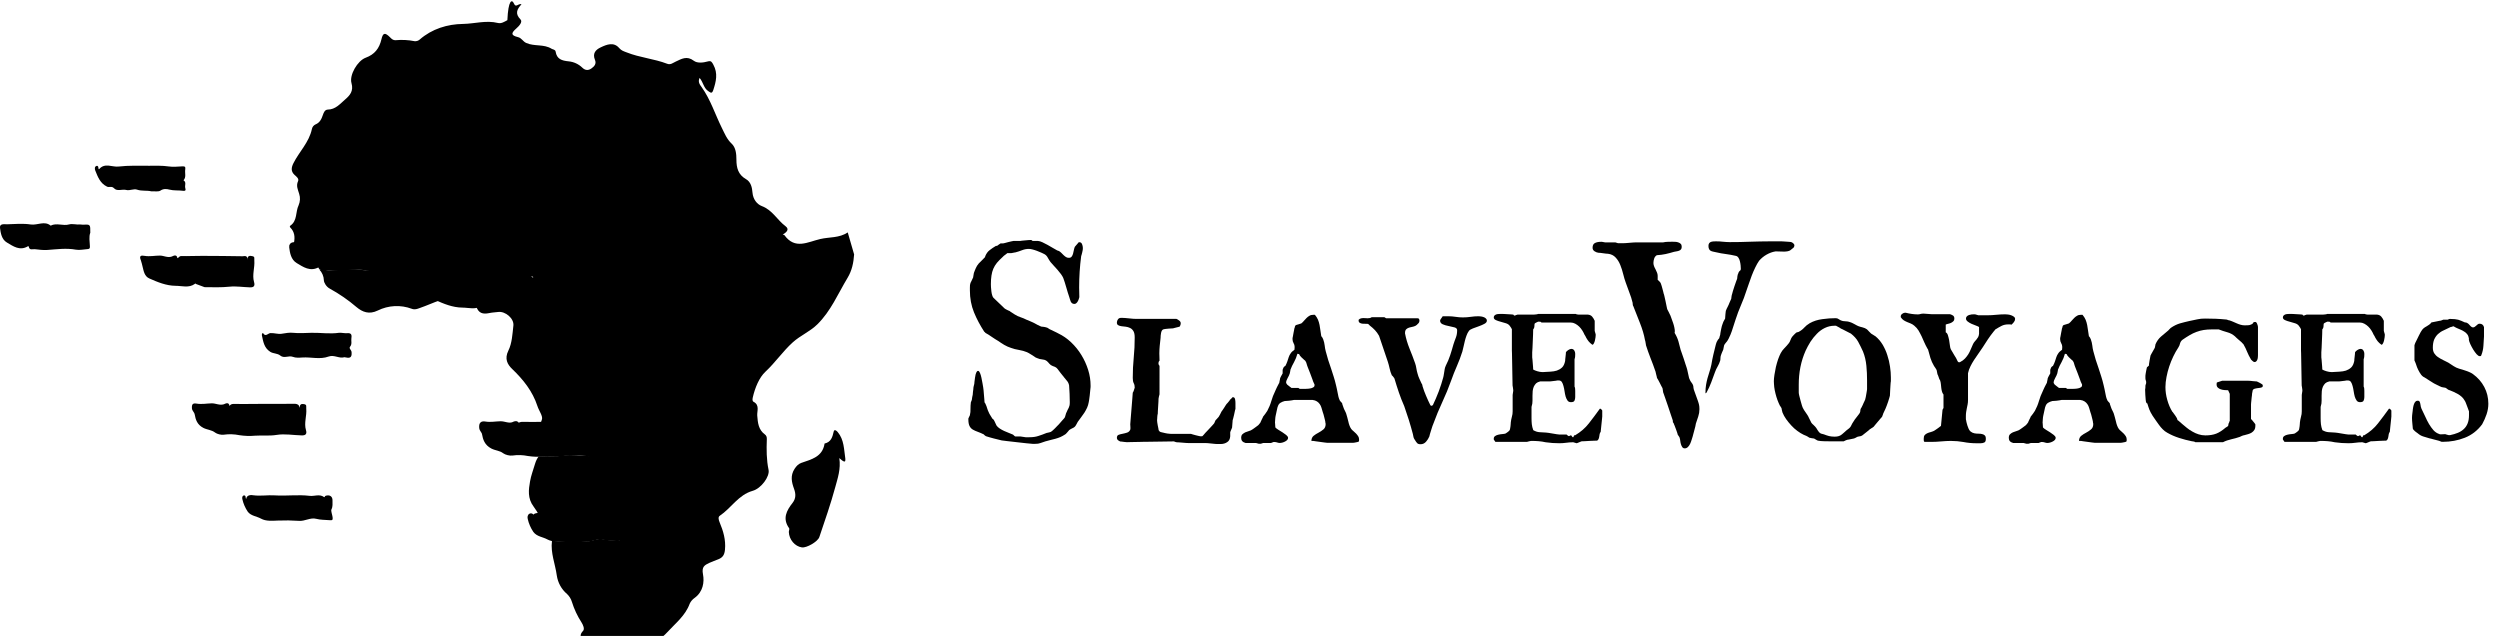 <?xml version="1.0" encoding="utf-8"?>
<!-- Generator: Adobe Illustrator 25.2.0, SVG Export Plug-In . SVG Version: 6.00 Build 0)  -->
<svg version="1.1" id="Layer_1" xmlns="http://www.w3.org/2000/svg" xmlns:xlink="http://www.w3.org/1999/xlink" x="0px" y="0px"
	 viewBox="0 0 2580.4 656.4" style="enable-background:new 0 0 2580.4 656.4;" xml:space="preserve">
<style type="text/css">
	.continent{fill:black;}
	.boat{fill:black;}
	.madagascar{fill:black;}
	.maskboat{fill:black;stroke:black;stroke-width:3}
	.text{fill:black;}
	.st1{enable-background:new    ;}
</style>

<!-- THE FILLED SHAPES: BOATS IN ATLANTIC, CONTINENT OF AFRICA, LOGO LETTERS OFF TO THE RIGHT -->

<path class="continent" id="continent" d="
	M875,239.9
	c-8.8,5.9-18.9,4.6-28.3,6.8
	c-13,3-26,11.2-37-3.9
	c-0.2-0.4-0.9-0.4-1.8-0.7
	c3.6-2.1,7.4-5.2,2.9-8.6
	c-8.6-6.4-13.5-16.7-24.5-20.8
	c-5-1.9-9-7-9.6-13.8
	c-0.4-5.2-1.6-11.1-6.7-14
	c-8.1-4.6-9.9-11.7-9.9-20.1
	c0-5.9-0.6-12.5-4.9-16.5
	c-5.1-4.8-7.2-10.4-10.2-16.4
	c-6.9-13.9-11.6-29.1-20.8-42
	c-1.8-2.5-4.1-5.2-2.1-9.5
	c3.8,4.5,4.2,10.6,9,13.7
	c2.2,1.4,3.7,3.1,5.1-1.1
	c2.9-8.8,5-17.3,0.1-26.2
	c-1.5-2.7-2.2-4.4-5.7-3.4
	c-4.9,1.4-11,2-14.5-0.7
	c-7.2-5.5-12.8-1.8-18.7,0.9
	c-2.9,1.3-5.2,3.6-8.8,2.2
	c-13.5-5.2-28.2-6.3-41.7-11.7
	c-2.8-1.1-5.4-1.7-7.8-4.5
	c-5.5-6.5-12.7-3.8-19.1-0.7
	c-5.4,2.5-8.6,6.4-5.9,12.9
	c1.7,4-0.6,6.7-3.6,8.8
	c-3.2,2.3-6.4,2.2-9.4-0.7
	c-3.9-3.8-8.9-6.1-14.3-6.6
	c-6.8-0.7-12.1-2.2-13.3-10
	c-0.4-2.3-2.8-2.1-4.2-3
	c-8-5-17.6-2.2-26-5.9
	c-3.6-1.5-4.8-5.2-8.7-6.1
	c-7.2-1.8-7.4-3.9-1.6-9
	c3-2.6,6.7-6.8,4.2-9.3
	c-5.8-5.9-3.7-10.4,1.1-15.6
	c-3.5-1.2-5.7,4.1-7.8-0.7
	
	s-5.9-3.8-6.8,17.1
	c-3.1,1.7-6.3,3.8-9.8,2.9
	c-12.1-3-24,0.8-36,1
	c-16,0.2-32,5-44.8,16.2
	c-1.4,1.2-3.3,1.8-5.2,1.6
	c-6.5-1.3-13.1-1.6-19.7-1
	c-2.2,0.2-4-1.3-5.5-2.9
	c-5.3-5.3-7.4-5-9,2
	c-2.2,9.4-7,15.6-16.3,19
	c-8.4,3.1-17,17.9-14.6,26.2
	s-1.8,12.8-6.8,17.1
	
	c-5.1,4.4-9.7,10.1-17.6,10.2
	c-3,0.1-4.2,2.8-5.1,5.5
	c-1.4,4.1-3.1,8-7.6,9.8
	c-2,0.9-3.4,2.7-3.8,4.9
	c-2.9,13.6-13,23.2-19,35.1
	c-2.2,4.4-2.9,8.4,1.1,12.1
	c2,1.8,4.9,3.9,3.6,6.6
	c-2.2,4.8,0,8.8,1.2,13
	c1.3,3.9,1,8.1-0.6,11.8
	c-3.3,6.8-1.1,15.9-8.5,21
	c-0.7,0.5-0.7,1.2-0.1,1.9
	c4.5,4.5,5,9.9,3.8,15.9
	c-0.1,0.6-0.1,1.3-0.1,1.9h0.1
	c8.2-0.3,16.8-1,24.4,0.2
	c7,1.1,14.2-4.1,20.6,1.2
	c6.1-3.2,12.7,0.5,19.2-1.3
	c3.3-0.9,7.6,0.5,11.5,0.1
	c0.7-0.1,1.5,0.3,2.2,0.2
	c8-0.4,8-0.4,7.9,8.3
	c-1.6,4.1-0.6,9.1-0.4,14.1
	c0.1,2.4-0.7,2.6-2.3,2.7
	c-4.1,0.3-8.3,1.3-12.2,0.6
	c-9.9-1.8-19.5-0.4-29.4,0.3
	c-4.2,0.3-8.7-0.3-13.1-0.8
	c-0.7,0-1.4,0-2.1,0.1
	c2.8,3,4.5,6.9,4.6,11.1
	c0.1,2.4,2.5,6.6,6.1,8.5
	c9.8,5.4,19,11.7,27.5,19
	c6.3,5.3,13.2,7.9,22,3.6
	c10.9-5.4,23.6-6.1,35.1-1.8
	c3.2,1.2,5.5,0.2,8.3-0.8
	c7-2.4,13.7-5.5,20.6-7.9
	c-1.3-0.5-2.6-1.1-4-1.7
	c-5-2.2-5.8-7.6-6.9-12
	c-0.5-2.3-1.1-4.5-1.8-6.7
	c-2.2-5.1,0.6-5.1,3.9-4.6
	c5.3,0.9,10.5-0.3,15.7-0.3
	c4.1,0,7.9,2.5,12.3,1
	c1.1-0.4,5.3-3.1,5.8,1.7
	c1.5-0.4,1.7-2.2,4-2.2
	c7.3,0.3,14.6-0.3,21.9-0.2
	c13.8,0,27.6,0.2,41.4,0.4
	c2,0,5-1,5,3.1
	c0.3-3.8,2.6-3.7,5.1-3.1
	c2.8,0.6,1.8,2.2,2,4.4
	c0.6,7.5-2.4,14.9-0.2,22.2
	c1.3,4.4-0.5,5.7-4.2,5.6
	c-7-0.2-14.1-1.4-21-0.7
	c-8.7,0.9-17.2,0.6-25.9,0.5
	l-9-3.4
	c-0.5-1.1-0.7-0.1-1,0.1
	c-1.6,1.1-3.5,1.9-5.4,2.3
	c2.3,6.8,6.6,8.1,13.1,6.8
	c3.1-0.7,6.3-0.8,9.5-1.2
	c7.3-1,16.5,6.7,15.7,14
	c-1,8.8-1.4,18.3-5.2,25.9
	c-4.2,8.5-0.9,14.3,3.9,18.9
	c11.5,11,21.1,23,26.1,38.3
	c1.5,4.8,6,10.6,4.6,14
	c-0.8,1.7-1.2,3.5-1.2,5.4
	c14.2,0,28.5,0,42.8-0.1
	c2.6,0,4.1,0.6,4.5,3.8
	c0.3-3.4,1.5-4.3,4.5-3.8
	c3.2,0.6,2.2,2.1,2.4,4.5
	c0.8,7.5-2.5,14.9-0.2,22.3
	c1.3,4.2-0.6,5.6-4.3,5.5
	c-8.7-0.2-17.6-1.9-26-0.5
	c-7.4,1.2-14.8,0.3-22.2,0.8
	c-1.2,0.1-2.4,0.2-3.7,0.2
	c-1.6,2.2-2.8,4.7-3.6,7.4
	c-1.8,6.1-4.2,12.3-5.2,18.3
	c-1.5,8.4-2.7,17.6,3.7,26
	c2.2,2.9,4.1,6.1,5.8,9.3
	c0.5,0,1,0.1,1.2,0.2
	c7.5,1,14.9-0.4,22.1,0
	c12.1,0.8,24.1-1,36.1,0.5
	c4.9,0.6,10-2.2,14.7,1.2
	c1,0.7,0.7-0.8,1.3-1.1
	c4.3-1.7,7.7,0.3,7.5,4.8
	c-0.1,3,0.4,5.9-1.1,9.1
	c-0.8,1.6,0.8,5.2,1.2,8
	c0.4,3-0.3,3.4-3.2,3.1
	c-4.6-0.4-9.1-0.2-13.7-1.4
	c-6-1.6-11.6,2.6-17.8,2.1
	c-7.3-0.6-14.6-0.6-21.9-0.3
	c-4.1,0.2-8.9,0.6-13.3-0.5
	c0,0.2,0,0.4,0,0.7
	c-1.5,12.2,3.4,23.5,5,35.3
	c1.1,7.5,4.8,14.3,10.6,19.2
	c2.3,2.2,4.1,5,5,8.1
	c2.3,7.4,5.6,14.5,9.8,21
	c1.8,2.8,3.6,7,1.7,9
	c-5.8,5.9,0.2,10.1,1.7,14.5
	s6.7,6.5,10.5,9.1
	c2.8,1.9,4.7-2.5,6.9-2.5
	c7.7,0,14.2-5.2,22.2-4.6
	c17.2,1.3,33.4-1.7,45.7-15.2
	c8.4-9.2,18.6-17,23.1-29.4
	c1.1-2.4,2.9-4.5,5.1-6
	c8.6-6.2,10.2-16.2,8.6-24.4
	c-1.5-7.8,1.7-9.4,6.5-11.7
	c3.1-1.5,6.5-2.5,9.7-3.9
	c4.3-1.8,6-4.6,6.5-9.7
	c1-10.3-1.8-19.4-5.6-28.5
	c-1-2.5-1.7-5.3,0.3-6.6
	c11.8-7.9,19.1-21.5,33.9-25.7
	c8.9-2.5,17.8-14.9,16.4-21.6
	c-2.2-10.5-2.2-21-1.8-31.7
	c0.1-2.1-0.4-3.7-2-4.9
	c-6.7-4.9-7.3-12-7.9-19.5
	c-0.3-4.7,2.7-10.8-3.8-14.2
	c-1.5-0.8-1.1-2.9-0.8-4.5
	c2.3-10,6.6-20.6,13.1-26.6
	c10.2-9.5,17.9-21,28.2-30.3
	c7.9-7.1,17.6-11,25.2-18.4
	c14.1-13.8,21.4-31.7,31.3-48.1
	c4.6-7.6,6.2-15.6,6.8-24.2z


	M649.2,370.7c-5.2,1.7-10.5-2.8-16.2-0.7c-8.9,3.3-18.1,0.4-27.2,1
	c-3.4,0.2-6.9,0.5-9.8-0.6c-4.3-1.6-8.9,2-12.9-1.3c-3-2.5-7.1-1.8-10.4-3.9c-6.4-4-7.2-10.6-8.5-17c-0.3-1.4,1-2.8,1.2-2.3
	c2.6,4.4,5.2,0.1,7.6,0c4-0.2,8,1.3,11.5,0.7c3.9-0.7,8.6-1.4,11.8-1c6.5,0.7,12.8,0.1,19.1,0c9.4-0.1,18.8,1.4,28.3,0
	c1.9-0.3,5.5,0.6,8.2,0.4c4.2-0.4,5.3,1.3,4.6,5c-0.5,3,1,6.1-1.4,9c-1.5,1.8,1.5,3.2,1.6,5.7C657,371.9,654.1,371.9,649.2,370.7z"
	/>
	
	
<!--

17 - illustration starts on the horn of africa and works counterclockwise around the form

76 - beginning of the first boat carveout




this bit didn't appear to be doing anything.

	M482,198.9c-4.5-0.6-9.1,0-13.8-1.2c-2.7-0.7-6.1-1.2-9.3,1.1c-2,1.4-5.5,0.6-9.2,0.8
	c-4.4-1.2-9.6,0-14.9-1.8c-3.2-1.1-7.5,1.3-10.8,0.4c-4.4-1.2-9.5,1.8-12.9-1.8c-2.5-2.6-5-0.5-7.4-1.7c-7-3.5-9.5-10.1-12.1-16.7
	c-0.5-1.4-0.9-3.8,1.2-4.6c1.6-0.6,2.1,0.9,2.1,2.4c0,0.6,0.4,1.3,0.8,0.8c5.9-6.8,13.4-1.8,20-2.6c10.4-1.2,21-0.8,31.4-0.8
	c6.7,0,13.6-0.3,20.4,0.7c4.6,0.7,9.5,0.1,14.2-0.1c2.6-0.1,3.2,0.6,2.8,3.3c-0.6,3.7,1.3,7.8-1.8,11.1c3.3,2,1.1,5.2,1.8,7.8
	C485.1,197.9,485.6,199.4,482,198.9L482,198.9z


 -->

<!-- BOATS NAMES ARE ENUMERATIONS STARTING FROM THE TOP OF THE VIEWBOX -->


<path class="boat" id="boat1" d="M156.2,197.5c-4.4-1.2-9.6,0-14.9-1.8c-3.2-1.1-7.5,1.3-10.8,0.4c-4.4-1.2-9.5,1.8-12.8-1.8
	c-2.5-2.6-5-0.5-7.3-1.7c-7-3.4-9.5-10.1-12.1-16.7c-0.5-1.4-0.9-3.8,1.2-4.6c1.6-0.6,2.1,0.9,2.1,2.4c0,0.6,0.4,1.3,0.8,0.8
	c5.9-6.8,13.4-1.8,20-2.6c10.4-1.2,21-0.8,31.4-0.8c6.6,0,13.6-0.3,20.4,0.7c4.6,0.7,9.4,0.1,14.2-0.1c2.6-0.1,3.2,0.6,2.8,3.3
	c-0.6,3.7,1.3,7.8-1.8,11.1c3.3,2,1.1,5.2,1.8,7.8c0.5,2,0.9,3.5-2.6,3c-4.5-0.6-9.1,0-13.8-1.2c-2.6-0.7-6-1.2-9.3,1.1
	C163.4,198.1,159.8,197.3,156.2,197.5z"/>


<path class="boat" id="boat2" d="M93.2,240.2c-1.6,4.1-0.6,9.1-0.4,14.1c0.1,2.4-0.7,2.6-2.3,2.8c-4.1,0.3-8.3,1.3-12.2,0.6
	c-9.9-1.8-19.5-0.4-29.4,0.3c-4.2,0.3-8.7-0.3-13.1-0.8c-2.1-0.2-5.6,1.5-6.1-2.8c-0.2-0.2-0.6-0.3-0.9-0.2c-8.4,5-15.1,0-21.7-3.9
	c-5.4-3.2-6.4-9.6-7.1-15.1c-0.6-4.9,5.1-3.6,7.3-3.7c8.1-0.3,16.8-1,24.4,0.2c7,1,14.3-4.1,20.6,1.2c6.1-3.2,12.7,0.6,19.2-1.3
	c3.3-0.9,7.6,0.5,11.5,0.1c0.7-0.1,1.5,0.3,2.3,0.2C93.3,231.5,93.3,231.5,93.2,240.2z"/>

<path class="boat" id="boat3" d="M255.3,268.6c0-5,2.4-4.8,5.2-4.2s1.8,2.2,2,4.4c0.6,7.5-2.4,14.9-0.3,22.2c1.3,4.4-0.5,5.7-4.2,5.6
	c-7-0.2-14.1-1.4-21-0.7c-8.7,0.9-17.2,0.6-25.9,0.5L202,293c-0.5-1-0.7-0.1-1,0.1c-6.2,4.4-13.1,1.9-19.8,1.9
	c-9.7-0.1-18.5-3.8-27.1-7.6c-5-2.2-5.8-7.6-6.9-12c-0.5-2.3-1.1-4.5-1.8-6.7c-2.2-5.1,0.6-5.2,3.9-4.6c5.3,0.9,10.5-0.3,15.7-0.3
	c4.1,0,7.9,2.5,12.3,1c1.1-0.4,5.2-3.1,5.8,1.7c1.5-0.4,1.7-2.2,4-2.2c7.3,0.2,14.6-0.3,21.9-0.2c13.8,0,27.6,0.2,41.4,0.4
	C252.5,264.4,255.8,263.2,255.3,268.6z"/>
	
		
<path class="boat" id="boat4" d="M355.5,368.7c-5.2,1.7-10.6-2.8-16.3-0.7c-8.9,3.3-18.1,0.4-27.1,1c-3.4,0.2-6.9,0.5-9.9-0.7
	c-4.3-1.6-8.9,2-12.9-1.3c-3-2.5-7.1-1.8-10.4-3.9c-6.4-4.1-7.2-10.6-8.6-17c-0.3-1.5,1-2.8,1.2-2.3c2.6,4.4,5.2,0.1,7.6,0
	c4-0.2,8,1.3,11.5,0.7c3.9-0.7,8.6-1.4,11.8-1c6.5,0.7,12.8,0.1,19.1,0c9.4-0.2,18.8,1.4,28.4,0c1.9-0.3,5.5,0.6,8.2,0.4
	c4.2-0.4,5.2,1.3,4.6,5c-0.5,3,1,6.1-1.4,9c-1.5,1.8,1.5,3.2,1.6,5.7C363.4,369.9,360.5,369.8,355.5,368.7z"/>

<path class="boat" id="boat5" d="M309.2,420.9c0.3-3.4,1.5-4.3,4.5-3.8c3.2,0.6,2.2,2.1,2.4,4.6c0.7,7.5-2.5,14.9-0.3,22.2
	c1.3,4.2-0.6,5.6-4.3,5.5c-8.7-0.2-17.6-1.9-26-0.5c-7.5,1.2-14.8,0.3-22.2,0.8c-5.4,0.5-10.8,0.3-16.1-0.5
	c-5.4-1.1-11-1.3-16.4-0.5c-2.3,0.4-6.8-0.7-8.6-2.1c-3.8-3-8.4-2.9-12.4-5c-6.3-3.3-7.9-8.5-8.8-13.7c-0.5-2.7-2.7-3.7-2.9-6.5
	c-0.3-4.5,1.2-5.4,4.9-4.8c5.3,0.9,10.5-0.2,15.7-0.3c4.1,0,7.9,2.3,12.3,1c1.2-0.4,5.2-3.1,5.9,1.7c1.1-1.7,2.5-2.1,4.6-2.1
	c6.8,0.2,13.5,0.1,20.3,0c14.3,0,28.7,0,43-0.1C307.3,417.1,308.7,417.8,309.2,420.9z"/>
	
<path class="boat" id="boat6" d="M254.1,515c0.6-4.9,6.2-4,7.4-3.8c7.5,1,14.9-0.4,22.1,0.1c12.1,0.8,24.1-1,36.1,0.5c4.9,0.6,10-2.2,14.7,1.2
	c1,0.7,0.7-0.8,1.3-1.1c4.3-1.7,7.7,0.3,7.5,4.8c-0.1,3,0.5,5.9-1.1,9.1c-0.7,1.6,0.8,5.2,1.2,8c0.4,3-0.3,3.4-3.2,3.1
	c-4.6-0.4-9.1-0.2-13.7-1.4c-6-1.6-11.6,2.6-17.8,2.1c-7.3-0.5-14.6-0.6-21.9-0.3c-5.5,0.2-12.1,0.9-17.3-2
	c-4.5-2.5-10.5-2.8-13.7-7.2c-2.6-3.9-4.5-8.2-5.5-12.7c-0.4-1.5-0.3-3.6,1.4-4C254.1,510.9,253.1,513.8,254.1,515z"/>


	
<path class="maskboat" id="boat2" d="M93.2,240.2c-1.6,4.1-0.6,9.1-0.4,14.1c0.1,2.4-0.7,2.6-2.3,2.8c-4.1,0.3-8.3,1.3-12.2,0.6
	c-9.9-1.8-19.5-0.4-29.4,0.3c-4.2,0.3-8.7-0.3-13.1-0.8c-2.1-0.2-5.6,1.5-6.1-2.8c-0.2-0.2-0.6-0.3-0.9-0.2c-8.4,5-15.1,0-21.7-3.9
	c-5.4-3.2-6.4-9.6-7.1-15.1c-0.6-4.9,5.1-3.6,7.3-3.7c8.1-0.3,16.8-1,24.4,0.2c7,1,14.3-4.1,20.6,1.2c6.1-3.2,12.7,0.6,19.2-1.3
	c3.3-0.9,7.6,0.5,11.5,0.1c0.7-0.1,1.5,0.3,2.3,0.2C93.3,231.5,93.3,231.5,93.2,240.2z"
	transform="translate(300,20)">
	
	<animate 
			attributeName="fill-opacity"
			values="0;1;1;1;1;1;0;0;0;0;0"
			dur="11s"
			repeatCount="indefinite"
	/>
		<animate 
			attributeName="stroke-opacity"
			values="0;1;1;1;1;1;0;0;0;0;0"
			dur="11s"
			repeatCount="indefinite"
	/>
	</path>

<path class="maskboat" id="maskboat3" d="M255.3,268.6c0-5,2.4-4.8,5.2-4.2s1.8,2.2,2,4.4c0.6,7.5-2.4,14.9-0.3,22.2c1.3,4.4-0.5,5.7-4.2,5.6
	c-7-0.2-14.1-1.4-21-0.7c-8.7,0.9-17.2,0.6-25.9,0.5L202,293c-0.5-1-0.7-0.1-1,0.1c-6.2,4.4-13.1,1.9-19.8,1.9
	c-9.7-0.1-18.5-3.8-27.1-7.6c-5-2.2-5.8-7.6-6.9-12c-0.5-2.3-1.1-4.5-1.8-6.7c-2.2-5.1,0.6-5.2,3.9-4.6c5.3,0.9,10.5-0.3,15.7-0.3
	c4.1,0,7.9,2.5,12.3,1c1.1-0.4,5.2-3.1,5.8,1.7c1.5-0.4,1.7-2.2,4-2.2c7.3,0.2,14.6-0.3,21.9-0.2c13.8,0,27.6,0.2,41.4,0.4
	c-2.8,-4.2,0.5,7.9,0,0z" transform="translate(296,21)">
	
	<animate 
		attributeName="fill-opacity"
		values="0;0;1;1;1;1;1;0;0;0;0"
		dur="11s"
		repeatCount="indefinite"
	/>
	
		<animate 
			attributeName="stroke-opacity"
			values="0;0;1;1;1;1;1;0;0;0;0"
			dur="11s"
			repeatCount="indefinite"
	/>
	
	</path>

<path class="maskboat" id="maskboat4" d="M355.5,368.7c-5.2,1.7-10.6-2.8-16.3-0.7c-8.9,3.3-18.1,0.4-27.1,1c-3.4,0.2-6.9,0.5-9.9-0.7
	c-4.3-1.6-8.9,2-12.9-1.3c-3-2.5-7.1-1.8-10.4-3.9c-6.4-4.1-7.2-10.6-8.6-17c-0.3-1.5,1-2.8,1.2-2.3c2.6,4.4,5.2,0.1,7.6,0
	c4-0.2,8,1.3,11.5,0.7c3.9-0.7,8.6-1.4,11.8-1c6.5,0.7,12.8,0.1,19.1,0c9.4-0.2,18.8,1.4,28.4,0c1.9-0.3,5.5,0.6,8.2,0.4
	c4.2-0.4,5.2,1.3,4.6,5c-0.5,3,1,6.1-1.4,9c-1.5,1.8,1.5,3.2,1.6,5.7C363.4,369.9,360.5,369.8,355.5,368.7z"
	transform="translate(294,2)">

	<animate 
		attributeName="fill-opacity"
		values="0;0;0;1;1;1;1;1;0;0;0"
		dur="11s"
		repeatCount="indefinite"
	/>
	<animate 
		attributeName="stroke-opacity"
		values="0;0;0;1;1;1;1;1;0;0;0"
		dur="11s"
		repeatCount="indefinite"
	/>
</path>

<path class="maskboat" id="maskboat5" d="M309.2,420.9c0.3-3.4,1.5-4.3,4.5-3.8c3.2,0.6,2.2,2.1,2.4,4.6c0.7,7.5-2.5,14.9-0.3,22.2
	c1.3,4.2-0.6,5.6-4.3,5.5c-8.7-0.2-17.6-1.9-26-0.5c-7.5,1.2-14.8,0.3-22.2,0.8c-5.4,0.5-10.8,0.3-16.1-0.5
	c-5.4-1.1-11-1.3-16.4-0.5c-2.3,0.4-6.8-0.7-8.6-2.1c-3.8-3-8.4-2.9-12.4-5c-6.3-3.3-7.9-8.5-8.8-13.7c-0.5-2.7-2.7-3.7-2.9-6.5
	c-0.3-4.5,1.2-5.4,4.9-4.8c5.3,0.9,10.5-0.2,15.7-0.3c4.1,0,7.9,2.3,12.3,1c1.2-0.4,5.2-3.1,5.9,1.7c1.1-1.7,2.5-2.1,4.6-2.1
	c6.8,0.2,13.5,0.1,20.3,0c14.3,0,28.7,0,43-0.1c-1.9,-3.8,-0.5,-3.1,0,0z"
	transform="translate(298,20)">

	<animate 
		attributeName="fill-opacity"
		values="0;0;0;0;1;1;1;1;1;0;0"
		dur="11s"
		repeatCount="indefinite"
	/>
	<animate 
		attributeName="stroke-opacity"
		values="0;0;0;0;1;1;1;1;1;0;0"
		dur="11s"
		repeatCount="indefinite"
	/>

</path>




<path class="maskboat" id="maskboat6" d="M254.1,515c0.6-4.9,6.2-4,7.4-3.8c7.5,1,14.9-0.4,22.1,0.1c12.1,0.8,24.1-1,36.1,0.5c4.9,0.6,10-2.2,14.7,1.2
	c1,0.7,0.7-0.8,1.3-1.1c4.3-1.7,7.7,0.3,7.5,4.8c-0.1,3,0.5,5.9-1.1,9.1c-0.7,1.6,0.8,5.2,1.2,8c0.4,3-0.3,3.4-3.2,3.1
	c-4.6-0.4-9.1-0.2-13.7-1.4c-6-1.6-11.6,2.6-17.8,2.1c-7.3-0.5-14.6-0.6-21.9-0.3c-5.5,0.2-12.1,0.9-17.3-2
	c-4.5-2.5-10.5-2.8-13.7-7.2c-2.6-3.9-4.5-8.2-5.5-12.7c-0.4-1.5-0.3-3.6,1.4-4C254.1,510.9,253.1,513.8,254.1,515z"
	transform="translate(296,20)">

	<animate 
		attributeName="fill-opacity"
		values="0;0;0;0;0;1;1;1;1;1;0"
		dur="11s"
		repeatCount="indefinite"
	/>
	<animate 
		attributeName="stroke-opacity"
		values="0;0;0;0;0;1;1;1;1;1;0"
		dur="11s"
		repeatCount="indefinite"
	/>
</path>


<path class="madagascar" id="madagascar" d="M866.3,472.8c1.7,11.4-1.7,20.8-4.2,30.1c-4.7,17.4-10.7,34.4-16.4,51.4c-1.6,4.8-13.2,11.4-18,10.7
	c-7.2-1-13.2-8-13.5-15.9c0-1.3,0.9-3.1,0.3-3.9c-7.1-9.9-2.7-18.2,3.6-26.2c3.5-4.5,3.4-9.2,1.5-14.4c-2.5-6.9-4.1-13.6,0.6-20.8
	c2-3,3.9-4.9,6.8-6c10.6-3.7,22-6.2,24.1-20c6.6-1.5,8.1-6.5,9.4-12.3c0.6-2.8,2.9-1.1,4.2,0.5c6.6,7.9,6.4,18,7.8,27.3
	C873.2,479.1,869.3,475.4,866.3,472.8z"/>










<!-- TEXT -->
<!-- text is named by type, letter, position -->
<path class="text" id="text_s_1" d="M1034,454.6c-2.4-0.6-5.1-1.2-8.1-2c-3-0.8-5.6-1.5-8-2.3c-0.2,0-0.6-0.3-1.3-0.8c-0.7-0.6-1.1-0.9-1.1-1.1
	c-2.3-1.1-4.3-2-6.3-2.7c-1.9-0.7-3.6-1.4-5.1-2.3c-1.5-0.9-2.6-2.1-3.4-3.7c-0.8-1.6-1.2-3.9-1.2-7V432c0-0.2,0.3-0.8,0.8-1.8
	c0.6-1,0.8-1.6,0.8-1.8c0.5-2,0.7-4.1,0.6-6.4c0-2.3,0.1-4.6,0.4-6.8c0-0.1,0.2-0.5,0.5-1.2c0.3-0.7,0.5-1.1,0.5-1.3
	c0-0.1,0-0.4,0.1-0.8c0-0.5,0.1-1,0.2-1.5c0.1-0.6,0.2-1.1,0.3-1.6c0.1-0.5,0.2-0.9,0.3-1.2c0-0.2,0-0.6,0.1-1.3
	c0-0.7,0.1-1.4,0.2-2.2c0.1-0.8,0.2-1.5,0.3-2.2c0.1-0.7,0.1-1.1,0.1-1.3c0-0.1,0-0.4,0.1-1c0.1-0.6,0.2-1.1,0.4-1.7
	c0.1-0.6,0.3-1.1,0.4-1.6c0.1-0.5,0.1-0.8,0.1-0.9c0-0.2,0-0.6,0.1-1.3c0.1-0.7,0.2-1.4,0.3-2.2c0.1-0.8,0.2-1.5,0.3-2.3
	c0.1-0.7,0.2-1.2,0.3-1.5c0-0.3,0.1-0.7,0.2-1.3c0.1-0.6,0.3-1.2,0.6-1.8c0.2-0.6,0.5-1.1,0.8-1.5c0.3-0.5,0.7-0.7,1.2-0.7
	c0.8,0,1.4,0.7,2,2.1c0.6,1.4,1.1,3.1,1.5,5c0.4,1.9,0.8,3.8,1.1,5.7c0.3,1.9,0.5,3.2,0.7,4.1c0.1,0.6,0.2,1.6,0.4,3.1
	c0.1,1.5,0.3,3.1,0.4,4.8c0.1,1.7,0.3,3.3,0.4,4.7c0.1,1.5,0.2,2.5,0.2,3c0.2,0.2,0.4,0.5,0.6,0.8c0.2,0.4,0.4,0.7,0.4,0.8
	c0.8,1.6,1.3,3.1,1.7,4.5c0.4,1.4,1,2.9,1.8,4.5c0.1,0.3,0.3,0.7,0.6,1.3c0.3,0.6,0.7,1.2,1.1,1.8c0.4,0.6,0.7,1.2,1.1,1.8
	c0.3,0.6,0.6,1,0.8,1.3c0.2,0.1,0.5,0.4,1,0.8c0.5,0.5,0.7,0.8,0.7,1c0.1,0.1,0.3,0.4,0.5,0.9c0.2,0.5,0.5,1.1,0.8,1.7
	c0.3,0.6,0.6,1.2,0.8,1.7c0.3,0.5,0.4,0.8,0.4,0.9c0.8,1.2,2,2.3,3.4,3.2c1.4,0.9,2.9,1.8,4.5,2.5c1.6,0.7,3.2,1.4,4.8,2
	c1.6,0.6,3.1,1.2,4.4,1.8c0.2,0.2,0.6,0.6,1.2,1.1c0.6,0.6,1,0.8,1.2,0.8h1.4h3.8c0.4,0,1.3,0.1,2.7,0.4c1.5,0.2,2.4,0.4,2.7,0.4
	h3.9c3.5,0,6.6-0.4,9.2-1.3c2.7-0.8,5.5-1.9,8.5-3.1c0.7-0.2,1.6-0.4,2.7-0.6c1.2-0.2,2.1-0.6,2.7-1.2c0.2-0.1,0.6-0.4,1.3-1.1
	c0.7-0.6,1.4-1.3,2.1-2c0.8-0.8,1.5-1.5,2.2-2.3c0.7-0.8,1.2-1.3,1.5-1.5c0.4-0.4,0.9-0.9,1.5-1.7c0.7-0.8,1.3-1.5,2-2.3
	c0.7-0.8,1.2-1.4,1.8-2c0.5-0.6,0.8-1,0.9-1.1c0.1-0.1,0.2-0.4,0.4-0.9c0.1-0.5,0.3-1.1,0.5-1.7c0.2-0.6,0.4-1.2,0.5-1.7
	c0.1-0.5,0.3-0.8,0.4-0.9c0.5-1.2,0.9-2.2,1.3-2.9c0.4-0.7,0.8-1.4,1.1-2.1c0.3-0.7,0.6-1.5,0.8-2.3c0.2-0.8,0.3-2,0.3-3.4
	c0-3-0.1-5.9-0.2-8.7c-0.1-2.8-0.3-5.7-0.5-8.7c-0.4-1.9-1.1-3.5-2.3-4.8c-1.1-1.3-2.2-2.6-3.2-3.9c-0.1-0.2-0.4-0.7-1.1-1.4
	c-0.6-0.8-1.3-1.6-2-2.5c-0.7-0.9-1.4-1.8-2-2.6c-0.6-0.8-1-1.3-1.1-1.5c-0.7-0.8-1.2-1.4-1.8-1.8c-0.5-0.3-1-0.6-1.5-0.8
	c-0.5-0.2-1.1-0.4-1.7-0.6c-0.6-0.2-1.3-0.6-2.2-1.1c-0.9-0.8-1.9-1.7-2.7-2.8c-0.9-1.1-2-1.9-3.2-2.4c-0.2-0.1-0.5-0.2-1.1-0.3
	c-0.5-0.1-1.1-0.2-1.7-0.3c-0.6-0.1-1.2-0.2-1.7-0.3c-0.5-0.1-0.8-0.1-0.9-0.1c-0.5-0.2-1.2-0.5-2.3-0.8c-1.1-0.4-1.8-0.7-2-0.8
	c-0.2-0.2-0.7-0.6-1.6-1.1c-0.9-0.6-1.8-1.1-2.8-1.8c-1-0.6-1.9-1.2-2.8-1.7c-0.9-0.5-1.5-0.8-1.8-0.9c-2.4-1-5.2-1.8-8.2-2.3
	c-3.1-0.5-5.8-1.2-8.2-2.1c-2.4-0.8-4.8-1.8-7-3.1c-2.2-1.3-4.3-2.7-6.3-4.1c-2.3-1.3-4.4-2.7-6.6-4.2c-2.1-1.5-4.3-2.9-6.7-4.2
	c0-0.2-0.1-0.4-0.4-0.6c-0.2-0.2-0.4-0.4-0.6-0.4c-4.3-6.6-7.9-13.3-10.7-20.2s-4.2-14.4-4.2-22.6v-2.7c0-0.9,0-1.9,0.1-2.7
	c0.1-0.9,0.4-1.9,0.8-2.9c0.1-0.1,0.3-0.4,0.5-0.9c0.2-0.5,0.5-1.1,0.8-1.7c0.3-0.6,0.6-1.2,0.8-1.7c0.3-0.5,0.4-0.8,0.4-0.9
	c0-0.1,0-0.4,0.1-0.9c0.1-0.5,0.2-1.1,0.3-1.7c0.1-0.6,0.2-1.2,0.3-1.7c0.1-0.5,0.2-0.8,0.3-0.9c0.2-0.5,0.4-1.1,0.7-1.8
	c0.3-0.8,0.6-1.5,1-2.4c0.4-0.8,0.8-1.7,1.3-2.5c0.5-0.8,1-1.5,1.5-2c0.1-0.2,0.4-0.6,1.1-1.2c0.6-0.6,1.3-1.3,2-2
	c0.7-0.7,1.3-1.3,1.9-1.9s0.9-0.9,1-1.1c0.2,0,0.4-0.2,0.6-0.6c0.2-0.4,0.4-0.8,0.4-1.2c1.1-2.6,2.6-4.7,4.5-6.1
	c1.9-1.5,4.1-3,6.8-4.6c0.2,0.2,0.4,0.3,0.7,0.3c0.2,0,0.3-0.1,0.3-0.3c0.1,0,0.3-0.1,0.6-0.4c0.3-0.2,0.7-0.5,1.1-0.8
	c0.4-0.3,1-0.7,1.8-1.2h0.7h2c0.2,0,0.8-0.1,1.8-0.4c1-0.3,2.1-0.6,3.3-0.9c1.2-0.3,2.3-0.6,3.4-0.8c1.1-0.2,1.8-0.4,2-0.4h2h4.9
	c0.3-0.1,0.9-0.2,2-0.3c1-0.1,2.1-0.2,3.3-0.3c1.2-0.1,2.3-0.2,3.4-0.3c1.1-0.1,1.8-0.1,2-0.1h0.7h0.1c0.2,0,0.5,0.2,0.8,0.5
	c0.4,0.3,0.7,0.5,0.8,0.5h3.8h1.7c1.2,0.1,2.7,0.5,4.4,1.3c1.7,0.8,3.5,1.7,5.3,2.7c1.8,1,3.5,2,5.2,3c1.7,1,3.1,1.8,4.2,2.4
	c0.2,0.2,0.6,0.4,1.3,0.6c0.7,0.2,1.1,0.4,1.2,0.4c0.8,0.5,1.6,1.1,2.4,1.9c0.8,0.8,1.5,1.6,2.3,2.3c0.8,0.8,1.6,1.4,2.5,2
	c0.9,0.6,1.9,0.8,3,0.8c1.3,0,2.3-0.4,2.9-1.3c0.6-0.8,1.1-1.8,1.4-3c0.3-1.1,0.6-2.3,0.8-3.5c0.2-1.2,0.5-2.1,0.8-2.9
	c0-0.3,0.2-0.7,0.6-1.1c0.4-0.5,0.8-1,1.3-1.5c0.5-0.6,0.9-1.1,1.3-1.5c0.4-0.5,0.7-0.8,0.8-1c0.2-0.2,0.4-0.3,0.7-0.3h0.3
	c1.3,0,2.2,0.7,2.7,2c0.5,1.3,0.8,2.5,0.8,3.5v1.5c0,0.3-0.1,0.8-0.2,1.5c-0.1,0.7-0.3,1.5-0.5,2.3c-0.2,0.8-0.4,1.5-0.6,2.3
	c-0.2,0.7-0.3,1.1-0.4,1.2c-1.4,10.6-2.1,21.4-2.1,32.4c0,1.7,0,3.4,0.1,5c0.1,1.6,0.1,3.3,0.1,5c-0.2,0.6-0.4,1.2-0.6,2
	c-0.2,0.8-0.6,1.6-1,2.3c-0.4,0.8-0.9,1.4-1.5,1.9c-0.6,0.5-1.2,0.8-1.8,0.8c-1.1,0-2-0.2-2.6-0.7c-0.6-0.5-1.1-1.1-1.4-1.8
	c-0.3-0.7-0.6-1.5-0.8-2.3c-0.2-0.8-0.4-1.6-0.7-2.3c-1-3-2.1-6.3-3.1-10c-1-3.7-2.1-6.9-3.1-9.7c-0.5-1.1-1.2-2.4-2.3-3.9
	c-1.1-1.5-2.3-3-3.7-4.6c-1.4-1.5-2.7-3-4-4.4c-1.3-1.4-2.4-2.6-3.2-3.6c-0.9-1.2-1.8-2.7-2.7-4.3c-0.8-1.6-1.9-2.8-3.2-3.6
	c-1-0.6-2.3-1.1-3.7-1.8c-1.4-0.6-2.9-1.2-4.4-1.8c-1.5-0.6-3-1-4.4-1.4c-1.5-0.4-2.7-0.6-3.9-0.6c-2.3,0-4.6,0.4-6.9,1.3
	c-2.3,0.9-4.6,1.7-7,2.3c-0.1,0-0.4,0-0.8,0.1c-0.4,0.1-0.9,0.2-1.5,0.3c-0.6,0.1-1.1,0.2-1.5,0.3c-0.5,0.1-0.8,0.1-1.1,0.1h-3.5
	c-0.1,0.1-0.3,0.3-0.7,0.6c-0.4,0.3-0.8,0.6-1.3,1c-0.5,0.4-1,0.8-1.5,1.1c-0.5,0.4-0.8,0.7-1,1c-2.5,2.3-4.6,4.4-6.2,6.3
	c-1.6,2-2.8,4-3.7,6.1c-0.9,2.1-1.5,4.4-1.9,7c-0.4,2.5-0.6,5.5-0.6,8.9c0,0.8,0,1.8,0.1,3.1c0.1,1.3,0.2,2.7,0.4,4.2
	c0.2,1.5,0.4,2.8,0.8,4c0.3,1.2,0.8,2.1,1.3,2.7l11.6,11.1c0.3,0.2,0.7,0.4,1.1,0.7c0.5,0.3,1,0.6,1.5,0.8c0.6,0.3,1.1,0.5,1.5,0.7
	c0.5,0.2,0.8,0.3,1,0.4c0.1,0.1,0.4,0.3,0.9,0.7c0.5,0.4,1.1,0.8,1.7,1.1c0.6,0.4,1.2,0.7,1.7,1.1c0.5,0.3,0.8,0.5,0.9,0.6
	c1.9,1.2,3.9,2.2,6.1,2.9c2.2,0.7,4.2,1.6,6.2,2.6c0.3,0.1,0.8,0.3,1.6,0.6c0.8,0.3,1.6,0.7,2.5,1.1c0.8,0.4,1.7,0.7,2.5,1.1
	c0.8,0.3,1.3,0.6,1.6,0.8c0.1,0,0.5,0.2,1.1,0.6c0.7,0.4,1.4,0.8,2.2,1.2c0.8,0.4,1.5,0.8,2.3,1.1c0.7,0.3,1.2,0.5,1.5,0.6
	c0.1,0,0.4,0,1,0.1c0.6,0,1.2,0.1,1.8,0.2c0.7,0.1,1.3,0.2,1.9,0.4c0.6,0.1,1,0.3,1.2,0.4c0.2,0,0.6,0.2,1.3,0.7
	c0.7,0.5,1.1,0.8,1.2,0.8c0.4,0.2,1,0.5,1.9,0.9c0.9,0.4,1.8,0.9,2.7,1.3c0.9,0.5,1.8,0.9,2.7,1.3c0.8,0.4,1.4,0.7,1.7,0.9
	c4.8,2.3,9.2,5.3,13.3,9.2c4.1,3.9,7.6,8.2,10.6,13.1c3,4.9,5.3,10,7,15.4c1.7,5.4,2.5,10.8,2.5,16.1v1.5c-0.1,0.9-0.2,2.2-0.4,3.9
	c-0.1,1.6-0.3,3.3-0.5,5c-0.2,1.7-0.4,3.2-0.6,4.5c-0.2,1.3-0.3,2.1-0.4,2.3c-0.4,2.1-0.9,4-1.7,5.7c-0.8,1.7-1.7,3.4-2.7,5
	c-1.1,1.6-2.2,3.2-3.4,4.8c-1.2,1.6-2.4,3.2-3.6,4.9c0,0.1-0.1,0.3-0.3,0.6c-0.2,0.3-0.4,0.7-0.6,1.1c-0.2,0.4-0.4,0.8-0.6,1.1
	c-0.2,0.4-0.4,0.6-0.4,0.7c-0.7,1.2-1.7,2.2-3.2,2.8c-1.5,0.7-2.7,1.4-3.7,2.1c-0.1,0.2-0.4,0.5-0.8,1c-0.4,0.5-0.9,1-1.3,1.5
	c-0.5,0.5-0.9,1-1.3,1.4c-0.4,0.4-0.7,0.6-0.8,0.6c-1.7,1.1-3.3,2-4.9,2.7c-1.6,0.7-3.2,1.2-4.9,1.7c-1.7,0.5-3.4,0.9-5.1,1.3
	c-1.7,0.4-3.6,0.9-5.6,1.5c-1.9,0.6-3.5,1.1-5,1.7c-1.5,0.6-3.2,0.8-5.3,0.8h-2.8c-1.2-0.1-3.4-0.3-6.5-0.6
	c-3.1-0.3-6.4-0.7-9.8-1.1c-3.4-0.4-6.7-0.7-9.7-1.1C1037.4,455.1,1035.2,454.8,1034,454.6z"/>

<path class="text" id="text_l_2" d="M1211.7,455.6l-28.2,0.4h-2.5c-0.7,0-1.8,0-3.5,0.1c-1.7,0-3.5,0.1-5.4,0.1c-1.9,0-3.7,0-5.4,0.1
	c-1.7,0-2.9,0.1-3.5,0.1c-0.2,0-0.6,0-1.2-0.1c-0.6,0-1.3-0.1-2-0.2c-0.8-0.1-1.5-0.2-2.2-0.3c-0.7-0.1-1.2-0.1-1.5-0.1
	c-0.8-0.3-1.6-0.8-2.4-1.4c-0.8-0.7-1.1-1.4-1.1-2.3c0-1.7,0.6-2.8,1.8-3.2c1.2-0.5,2.6-0.8,4.2-1.1c1.5-0.3,3.1-0.7,4.6-1.2
	c1.5-0.5,2.7-1.6,3.3-3.3c0.1-0.2,0.1-0.7,0.1-1.4c0-0.8,0-1.5-0.1-2.3c0-0.8-0.1-1.3-0.1-1.5c0.1-1.2,0.3-3.4,0.5-6.4
	c0.2-3.1,0.5-6.3,0.8-9.8c0.3-3.5,0.5-6.8,0.8-9.9c0.2-3.1,0.4-5.3,0.5-6.6c0.1-0.1,0.3-0.4,0.5-0.8c0.2-0.5,0.4-1,0.6-1.5
	c0.2-0.6,0.4-1.1,0.5-1.6c0.1-0.5,0.3-0.9,0.4-1.2v-0.3c0-1.6-0.3-3.1-1-4.4c-0.7-1.3-1-3.1-1-5.4c0-7.1,0.3-14.1,1-21
	c0.7-6.9,1-13.8,1-20.8c0-2.8-0.4-5-1.3-6.5c-0.9-1.5-2-2.6-3.5-3.3c-1.4-0.7-2.9-1.1-4.4-1.3c-1.5-0.1-3-0.3-4.4-0.5
	c-1.4-0.2-2.6-0.5-3.5-1.1c-0.9-0.5-1.3-1.4-1.3-2.7c0-1.2,0.4-2.3,1.1-3.3c0.7-1,1.7-1.5,2.9-1.5h2.1c0.3,0,1.1,0,2.3,0.1
	c1.3,0.1,2.7,0.2,4.2,0.4c1.5,0.1,2.9,0.3,4.2,0.4c1.3,0.1,2.2,0.1,2.5,0.1h42.1c1,0.4,2,1,3,1.8c1,0.8,1.5,1.7,1.5,2.7
	c0,0.6-0.1,1.1-0.2,1.5c-0.1,0.5-0.4,1.1-0.9,2c-0.3,0.1-0.8,0.2-1.4,0.4c-0.7,0.1-1.3,0.3-2,0.5c-0.7,0.2-1.4,0.4-2,0.5
	c-0.7,0.1-1.1,0.3-1.4,0.4c-0.3,0-0.9,0-1.8,0.1c-0.9,0-2,0.1-3,0.2c-1.1,0.1-2.1,0.2-3,0.3c-0.9,0.1-1.5,0.2-1.8,0.3
	c-0.8,0.2-1.5,0.6-1.9,1.3c-0.4,0.7-0.7,1.5-0.9,2.5c-0.2,0.9-0.3,1.9-0.4,2.8c0,0.9-0.1,1.7-0.1,2.3c-0.4,3-0.7,5.8-0.9,8.3
	c-0.2,2.5-0.4,5.1-0.4,7.7c0,1.2,0,2.4,0.1,3.6c0.1,1.2,0.1,2.5,0.1,4c-0.5,0.5-0.8,0.9-0.9,1.3c-0.1,0.4-0.2,0.9-0.2,1.5
	c0,0.4,0.1,0.8,0.2,1.1c0.1,0.4,0.4,0.8,0.9,1.4V407c-0.2,0.5-0.4,1.2-0.6,2.3c-0.2,1.1-0.4,1.8-0.4,2.2c0,0.5,0,1.5-0.1,3
	c-0.1,1.5-0.2,3.2-0.3,4.9c-0.1,1.7-0.2,3.4-0.3,4.9c-0.1,1.5-0.1,2.4-0.1,2.8c-0.1,0.2-0.2,0.6-0.3,1.2c-0.1,0.6-0.2,1.3-0.2,2
	c0,0.7-0.1,1.4-0.1,2c0,0.6-0.1,1-0.1,1.2v0.6v0.1c0,0.4,0.1,1,0.2,2c0.1,0.9,0.3,1.9,0.5,3c0.2,1,0.4,2,0.6,2.9
	c0.2,0.9,0.3,1.5,0.3,1.9c0.5,1,1.2,1.7,2.3,2c1,0.3,2,0.5,3,0.7c0.4,0.1,0.9,0.2,1.7,0.4c0.8,0.1,1.5,0.3,2.2,0.4
	c0.7,0.1,1.4,0.2,2,0.2c0.6,0,1.1,0.1,1.3,0.1h20.8c0.4,0.2,1,0.4,1.9,0.6c0.9,0.2,1.9,0.5,2.9,0.8c1,0.3,2,0.5,2.9,0.7
	c0.9,0.2,1.5,0.3,1.9,0.4h1.3h0.7c0.2,0,0.7-0.5,1.5-1.4c0.8-0.9,1.4-1.6,1.8-2.1c0.6-0.6,1.3-1.4,2.3-2.4c1-1,1.9-2.1,2.9-3.1
	c0.9-1,1.8-1.9,2.5-2.7c0.8-0.8,1.2-1.3,1.3-1.5c0.2-0.2,0.5-0.8,0.8-1.7c0.4-0.9,0.7-1.5,0.8-1.7c0.2-0.2,0.6-0.6,1.3-1.3
	c0.7-0.7,1.1-1.2,1.3-1.5c0.2-0.1,0.5-0.4,0.8-1c0.4-0.6,0.8-1.2,1.1-1.9c0.4-0.7,0.7-1.4,1-2c0.3-0.6,0.5-1,0.6-1.2
	c0.2-0.3,0.5-0.8,1.1-1.5c0.5-0.8,1.1-1.5,1.6-2.4c0.6-0.8,1.1-1.6,1.5-2.4c0.5-0.8,0.8-1.3,1-1.5c0.2-0.2,0.4-0.5,0.8-0.8
	c0.3-0.4,0.7-0.8,1.1-1.3c0.4-0.5,0.7-0.9,1.1-1.3c0.3-0.4,0.5-0.8,0.6-1.1c0.4-0.2,0.9-0.6,1.5-1.3c0.6-0.7,1-1.1,1.1-1.2h0.6
	c1,0,1.7,0.7,2,2c0.3,1.4,0.4,2.7,0.4,4v2.7v3.5c-0.2,0.3-0.4,1-0.6,2.1c-0.2,1.1-0.5,2.3-0.8,3.7c-0.3,1.3-0.6,2.5-0.9,3.7
	s-0.5,1.8-0.6,2.1c0,0.2,0,0.7-0.1,1.5c0,0.8-0.1,1.6-0.2,2.5c-0.1,0.9-0.2,1.7-0.2,2.5c0,0.8-0.1,1.2-0.2,1.3
	c0,0.1-0.1,0.4-0.3,0.8c-0.2,0.4-0.4,0.9-0.6,1.4c-0.2,0.5-0.4,1-0.6,1.5c-0.2,0.5-0.3,0.8-0.3,0.8v4.2c-0.2,2.8-1.2,4.9-3.2,6.1
	c-1.9,1.3-4.2,1.9-6.8,1.9h-3.1c-0.3,0-1,0-2.3-0.1c-1.2-0.1-2.5-0.2-3.9-0.4c-1.4-0.1-2.7-0.3-4-0.4c-1.3-0.1-2-0.1-2.3-0.1h-17.5
	c-0.5,0-1.3,0-2.4-0.1c-1.1-0.1-2.3-0.2-3.7-0.3c-1.3-0.1-2.6-0.2-3.7-0.3c-1.2-0.1-2-0.1-2.3-0.1c-0.2,0-0.6-0.1-1.3-0.3
	C1212.3,455.9,1211.9,455.7,1211.7,455.6z"/>

<path class="text" id="text_a_3" d="M1281.1,452c0-1.7,0.4-3,1.3-3.8s1.9-1.5,3-2c1.2-0.5,2.4-0.9,3.7-1.3c1.3-0.3,2.5-0.9,3.5-1.6
	c0.4-0.2,0.9-0.5,1.6-1.1c0.7-0.5,1.4-1.1,2.2-1.6c0.8-0.6,1.4-1.1,2-1.5s0.8-0.7,0.8-0.8c0.3-0.2,0.6-0.6,1.1-1.3
	c0.4-0.7,0.7-1.1,0.9-1.3c0-0.2,0.1-0.6,0.4-1.1c0.3-0.6,0.6-1.1,0.8-1.7c0.3-0.6,0.6-1.1,0.8-1.6c0.3-0.5,0.4-0.9,0.4-1.1
	c0.8-1,1.5-2.1,2.4-3.1c0.8-1,1.5-2.1,2.1-3.1c1.7-3.2,3.1-6.5,4.1-10c1-3.5,2.3-6.9,3.9-10.1c0.1-0.2,0.3-0.7,0.7-1.6
	c0.4-0.9,0.8-1.8,1.3-2.8c0.5-1,1-1.9,1.4-2.7c0.4-0.8,0.7-1.4,0.9-1.5c0-0.1,0-0.4,0.1-0.8c0.1-0.4,0.2-0.9,0.3-1.4
	c0.1-0.5,0.2-1,0.3-1.4c0.1-0.4,0.1-0.7,0.1-0.9c0-0.2,0.1-0.5,0.4-1.1c0.2-0.5,0.5-1.1,0.8-1.6c0.3-0.6,0.6-1.1,0.9-1.6
	c0.3-0.5,0.5-0.9,0.6-1.1v-2.4v-1.3c0-0.1,0.1-0.4,0.4-1.1c0.2-0.6,0.4-1,0.5-1.2c0-0.2,0.3-0.5,0.8-1c0.6-0.5,0.9-0.7,1.1-0.7
	c0.9-1.7,1.6-3.3,2.1-4.8c0.5-1.5,0.9-2.9,1.4-4.3c0.5-1.4,1.1-2.7,2-3.9c0.8-1.3,2.2-2.5,3.9-3.7c0-0.3,0-0.7,0.1-1.3
	c0.1-0.6,0.1-1.1,0.1-1.6c0-1.4-0.4-2.7-1.1-3.9c-0.7-1.2-1.1-2.6-1.1-4.2v-0.3c0-0.6,0.1-1.4,0.4-2.5c0.2-1.1,0.4-2.3,0.6-3.4
	c0.2-1.1,0.4-2.1,0.6-3c0.2-0.9,0.3-1.5,0.3-1.8c0.2-0.2,0.4-0.7,0.5-1.6c0.1-0.9,0.5-1.5,1.2-1.9c0.4-0.1,1.3-0.4,2.7-0.8
	c1.4-0.4,2.3-0.7,2.8-0.9c0.9-0.8,1.9-1.6,2.7-2.7c0.9-1,1.8-2,2.7-2.9c0.9-0.9,1.9-1.7,3-2.3c1.1-0.7,2.5-1,4.1-1h1.5
	c1.4,1.7,2.5,3.4,3.2,5.1c0.7,1.7,1.2,3.5,1.6,5.4c0.4,1.9,0.7,3.8,0.9,5.7c0.2,1.9,0.5,3.9,0.9,6c0.3,0.1,0.7,0.6,1.2,1.5
	c0.5,0.9,0.8,1.5,0.8,1.7c0.8,2.1,1.2,4.2,1.5,6.3c0.2,2.1,0.6,4.1,1.1,6c0.8,3,1.6,6,2.5,8.9c0.9,2.9,1.9,5.9,3,8.9
	c0.9,3.1,1.8,5.9,2.7,8.4c0.8,2.5,1.7,5.6,2.5,9.2c0.3,1,0.5,2.2,0.8,3.5c0.2,1.3,0.5,2.7,0.8,4c0.3,1.4,0.6,2.7,0.8,3.9
	c0.3,1.3,0.7,2.3,1.1,3.2c0,0.4,0.4,1,1.2,1.9c0.8,0.9,1.3,1.4,1.5,1.6c0,0.2,0.1,0.5,0.2,1.1c0.1,0.5,0.3,1.1,0.6,1.7
	c0.2,0.6,0.4,1.2,0.6,1.7c0.2,0.5,0.3,0.9,0.4,1.1c0,0.1,0.1,0.4,0.4,0.9c0.2,0.5,0.5,1.1,0.8,1.6c0.3,0.6,0.6,1.1,0.8,1.7
	c0.2,0.6,0.4,0.9,0.4,1c0.4,1.1,0.8,2.4,1.1,3.8c0.4,1.4,0.7,2.8,1.1,4.3c0.3,1.5,0.7,2.9,1.2,4.2c0.5,1.4,1.1,2.5,1.8,3.5
	c0.6,0.8,1.3,1.5,2.3,2.3c0.9,0.8,1.8,1.6,2.7,2.5c0.8,0.9,1.6,1.8,2.2,2.8c0.6,1,0.9,2,0.9,3.2v0.7c0,0.4,0,0.8-0.1,1.1
	c-0.1,0.4-0.4,0.6-0.8,0.7c-0.2,0.1-0.5,0.2-1,0.3c-0.5,0.1-1,0.2-1.5,0.3c-0.6,0.1-1.1,0.2-1.5,0.3c-0.5,0.1-0.8,0.1-1.1,0.1
	h-13.7h-13.5c-0.4,0-1.2-0.1-2.6-0.3c-1.4-0.2-2.8-0.4-4.4-0.6c-1.6-0.2-3.1-0.4-4.4-0.6c-1.4-0.2-2.2-0.4-2.5-0.4h-2.1
	c0-2.3,0.8-4.1,2.3-5.3c1.5-1.2,3.2-2.3,5-3.2s3.5-2.1,5.1-3.4s2.3-3.2,2.3-5.7c0-0.2-0.1-0.7-0.3-1.4c-0.1-0.4-0.1-0.8-0.1-1.1
	c0-0.1-0.1-0.6-0.3-1.4c-0.2-0.8-0.4-1.8-0.7-2.8c-0.3-1-0.6-2.1-0.8-3.1c-0.3-1-0.6-1.8-0.8-2.4c-0.5-1.5-0.9-3-1.3-4.4
	c-0.4-1.4-1-2.7-1.8-3.8c-0.8-1.1-1.7-2.1-2.9-2.8c-1.2-0.8-2.7-1.3-4.4-1.5h-9.7h-9.7c-0.5,0.1-1.2,0.2-2.1,0.4
	c-0.9,0.1-1.9,0.3-2.9,0.4c-1,0.1-1.9,0.2-2.7,0.2c-0.8,0-1.4,0.1-1.7,0.1c-1.6,0.4-3.1,1-4.4,1.8c-1.3,0.8-2.2,2-2.7,3.6
	c-0.3,0.7-0.6,1.6-0.8,2.8c-0.3,1.2-0.6,2.4-0.8,3.7c-0.3,1.2-0.5,2.3-0.7,3.2c-0.2,0.9-0.3,1.5-0.3,1.7c0,0.2-0.1,1-0.2,2.3
	c-0.1,1.4-0.2,2.4-0.2,3.2c0,0.1,0,0.4,0.1,0.8c0,0.5,0.1,1,0.1,1.5c0,0.6,0.1,1.1,0.1,1.6c0,0.5,0.1,0.9,0.1,1.1
	c0.7,0.8,1.7,1.5,3.1,2.4c1.4,0.8,2.8,1.7,4.2,2.6c1.4,0.9,2.7,1.8,3.8,2.7c1.1,0.9,1.8,1.8,2,2.7c0.1,0.9-0.2,1.7-0.8,2.4
	c-0.6,0.7-1.4,1.2-2.3,1.7c-0.9,0.5-1.8,0.8-2.8,1.1c-1,0.2-1.8,0.4-2.5,0.4c-1,0-2-0.2-2.8-0.5c-0.8-0.3-1.8-0.5-2.8-0.5h-1
	c-0.2,0-0.6,0.2-1.3,0.5c-0.7,0.3-1.2,0.5-1.3,0.5h-8c-0.1,0-0.5,0.1-1.3,0.4c-0.8,0.2-1.2,0.4-1.3,0.4h-1h-1
	c-0.1,0-0.6-0.1-1.5-0.4c-0.9-0.2-1.4-0.4-1.5-0.4h-10.7C1282.6,456.4,1281.1,454.8,1281.1,452z M1327.5,394.8v0.4
	c0.1,0.1,0.2,0.2,0.2,0.4c0,0.2,0.2,0.4,0.4,0.6c0.1,0.3,0.2,0.5,0.4,0.7c0.6,0.5,1.4,1.2,2.5,2c1.1,0.9,1.8,1.4,2,1.5h1.8h5.2
	c0.2,0,0.5,0.2,0.8,0.5c0.4,0.3,0.7,0.5,0.8,0.5h4.8c0.6,0,1.4,0,2.6-0.1c1.2,0,2.3-0.2,3.5-0.4c1.1-0.2,2.1-0.5,3-1.1
	c0.9-0.5,1.3-1.2,1.3-2v-1c-0.1-0.1-0.2-0.4-0.4-0.8c-0.2-0.4-0.4-0.9-0.6-1.3c-0.2-0.5-0.4-0.9-0.6-1.4c-0.2-0.5-0.3-0.8-0.3-1
	c-0.8-2.4-1.7-4.8-2.6-7c-0.9-2.3-1.8-4.5-2.6-6.6c-0.5-1.2-0.8-2.3-1.1-3.4c-0.2-1-0.7-2.1-1.5-3.1c-0.2-0.1-0.5-0.4-1-0.8
	c-0.5-0.4-1-0.9-1.5-1.4c-0.5-0.5-1-1-1.4-1.3c-0.4-0.4-0.6-0.6-0.6-0.7c-0.7-0.6-1.1-1.2-1.3-1.8c-0.2-0.7-0.8-1-1.8-1h-0.4
	c-0.8,3-1.9,5.8-3.4,8.5c-1.5,2.6-2.8,5.3-3.8,8c0,0.5-0.1,1.3-0.4,2.5c-0.2,1.2-0.4,1.9-0.6,2c-0.1,0.5-0.3,1.1-0.7,1.8
	c-0.4,0.7-0.8,1.5-1.2,2.3c-0.4,0.8-0.8,1.6-1.1,2.4C1327.6,393.4,1327.5,394.1,1327.5,394.8z"/>


<path class="text" id="text_v_4" d="M1439.3,390.7c-0.1-0.1-0.3-0.4-0.5-0.8c-0.2-0.4-0.4-0.7-0.6-0.8c0-0.1-0.3-0.4-0.8-1
	c-0.3-0.3-0.6-0.5-0.8-0.7c-1-2.3-1.8-4.6-2.3-7.1c-0.5-2.5-1.2-4.9-1.9-7.1c-0.4-1-1-2.8-1.8-5.3c-0.8-2.5-1.7-5.1-2.7-8
	c-0.9-2.8-1.8-5.5-2.7-8c-0.8-2.5-1.5-4.2-1.8-5.3c-1.3-2.3-2.7-4.2-4.2-5.8c-1.5-1.6-3.3-3.2-5.5-4.9c-0.3-0.3-0.5-0.6-0.7-0.8
	c-0.6-0.6-0.9-0.8-1-0.8c-0.6-0.1-1.4-0.1-2.5-0.1c-1.1,0-2.2,0-3.2-0.1c-1.1-0.1-2-0.4-2.8-0.9c-0.8-0.5-1.2-1.3-1.2-2.4v-0.7
	c0.8-0.8,1.7-1.4,2.5-1.5c0.8-0.2,1.7-0.3,2.7-0.3c0.8,0,1.5,0,2.2,0.1c0.7,0,1.3,0.1,1.9,0.1c0.8,0,1.5-0.1,2.1-0.2
	c0.7-0.1,1.4-0.4,2.1-0.9h13.1l1.8,1.1h32.4c0.8,0,1.4,0.3,1.6,0.8c0.2,0.5,0.4,1.1,0.4,1.6c0,1-0.3,1.9-0.8,2.5
	c-0.6,0.6-1.2,1.3-2,2c-0.9,0.8-2.1,1.4-3.5,1.7c-1.4,0.3-2.7,0.6-3.9,0.9c-1.3,0.3-2.4,0.9-3.3,1.7c-0.9,0.8-1.4,2.1-1.4,4v0.4
	c1,5.4,2.6,10.6,4.6,15.6c2.1,5.1,4,10.1,5.8,15.2c0.6,1.6,1,3.4,1.3,5.3c0.3,1.9,0.7,3.7,1.2,5.3c0.5,1.9,1.1,3.7,1.9,5.4
	c0.8,1.7,1.6,3.4,2.3,5c0.3,0.2,0.5,0.6,0.7,1.3c0.2,0.7,0.3,1.2,0.3,1.5c1,3.3,2.2,6.6,3.6,9.8c1.4,3.2,2.8,6.5,4.4,9.6l0.7,0.7
	h0.7h0.3c0.2,0,0.4-0.1,0.5-0.4c0.1-0.2,0.3-0.4,0.5-0.4c0.9-2,1.9-4.2,3-6.6c1-2.4,2-4.9,3-7.4c0.9-2.5,1.8-5,2.6-7.5
	c0.8-2.5,1.5-4.8,2-6.8c0.1-0.2,0.2-0.8,0.4-1.7c0.1-0.9,0.3-1.9,0.5-3c0.2-1.1,0.4-2.1,0.5-3.1c0.1-1,0.3-1.6,0.4-1.9
	c0-0.3,0.1-0.7,0.4-1.3c0.2-0.6,0.4-0.9,0.4-1.1c1.9-3.7,3.4-7.3,4.6-10.9c1.2-3.6,2.3-7.4,3.4-11.3c0.8-2.4,1.6-4.8,2.5-7
	c0.9-2.3,1.3-4.8,1.3-7.6c0-1.4-0.9-2.4-2.7-2.9c-1.8-0.5-3.9-1-6.1-1.4s-4.3-1-6.1-1.8c-1.8-0.8-2.7-2.1-2.7-3.9
	c0.1-0.2,0.2-0.4,0.3-0.7c0.1-0.4,0.2-0.7,0.4-0.8c0.2-0.3,0.5-0.8,1-1.4c0.5-0.7,0.8-1.2,1-1.5h5.6c2.6,0,5.2,0.2,7.7,0.6
	c2.5,0.4,5,0.6,7.5,0.6c2.8,0,5.5-0.2,8.2-0.6c2.6-0.4,5.3-0.6,8-0.6c0.7,0,1.5,0.1,2.5,0.2s1.9,0.4,2.8,0.7
	c0.9,0.3,1.7,0.8,2.3,1.4c0.7,0.6,1,1.3,1,2.2c0,1.3-0.8,2.4-2.5,3.3c-1.6,0.9-3.5,1.7-5.7,2.5c-2.2,0.8-4.2,1.6-6.3,2.3
	c-2,0.8-3.4,1.6-4,2.5c-1,1.4-1.9,3-2.5,4.8c-0.7,1.8-1.2,3.6-1.7,5.5c-0.5,1.9-0.9,3.8-1.3,5.6c-0.4,1.9-0.9,3.7-1.3,5.4
	c-1.6,5.1-3.5,10.1-5.6,14.9c-2.2,4.9-4.1,9.9-5.9,14.9c-2.7,7.6-5.8,15.1-9.2,22.4s-6.5,14.8-9.3,22.5c-0.2,0.3-0.5,1.1-0.9,2.3
	c-0.4,1.3-0.9,2.6-1.3,4.1c-0.5,1.5-0.9,2.8-1.3,4.2c-0.4,1.3-0.6,2.1-0.6,2.4c-0.8,1.9-1.9,3.7-3.4,5.4c-1.5,1.7-3.4,2.6-5.6,2.6
	c-1.7,0-2.9-0.4-3.5-1.1c-0.7-0.7-1.5-1.8-2.4-3.3c-0.8-1.2-1.3-2.2-1.4-2.8c-0.1-0.7-0.3-1.8-0.7-3.4c-2.6-9.9-5.6-19.4-8.9-28.7
	C1445.3,410.1,1442.2,400.5,1439.3,390.7z"/>


<path class="text" id="text_e_6" d="M1581,455.1h-0.7c-0.3,0-1,0.1-2,0.4c-1.1,0.2-1.9,0.4-2.3,0.6h-32.5c-0.2-0.3-0.4-0.6-0.7-1
	c-0.6-0.8-0.9-1.3-1-1.5v-0.8c0-1.2,0.5-2.2,1.5-2.8c1-0.7,2.1-1.1,3.5-1.4c1.3-0.3,2.7-0.5,4.1-0.6c1.4-0.1,2.5-0.3,3.2-0.6
	c0.7-0.4,1.4-0.9,2.3-1.6c0.9-0.7,1.5-1.3,1.9-1.9c0.1-0.3,0.2-0.8,0.4-1.6c0.1-0.8,0.3-1.6,0.4-2.5c0.1-0.8,0.2-1.6,0.2-2.4
	c0-0.8,0.1-1.3,0.1-1.5c0.2-1.9,0.6-3.8,1.1-5.7c0.6-1.9,0.8-3.8,0.8-5.7v-16.8c0-0.1,0-0.4,0.1-0.8c0.1-0.5,0.2-0.9,0.2-1.4
	c0-0.5,0.1-0.9,0.2-1.3c0.1-0.4,0.1-0.7,0.1-0.8v-0.7v-0.1c0-0.5-0.1-1.3-0.3-2.4c-0.2-1.1-0.3-1.9-0.4-2.4l-0.6-33.4l-0.1-2.5
	v-22.1c0-0.2-0.3-0.7-0.8-1.5c-0.6-0.8-1-1.5-1.4-2c-0.8-1.1-2-2-3.8-2.6c-1.8-0.6-3.6-1.1-5.5-1.6c-1.9-0.5-3.5-1-5-1.7
	c-1.5-0.7-2.2-1.6-2.2-2.8c0-0.8,0.3-1.5,0.8-2c0.5-0.5,1.1-0.8,1.8-1.1c0.7-0.2,1.5-0.4,2.3-0.4c0.8,0,1.5-0.1,2.1-0.1h1.7
	c0.4,0,1.1,0,2.3,0.1c1.1,0,2.3,0.1,3.5,0.2c1.2,0.1,2.3,0.2,3.4,0.2c1.1,0,1.9,0.1,2.3,0.2l0.8,1h0.7h0.3c0.2-0.2,0.6-0.4,1.3-0.6
	c0.7-0.2,1.1-0.4,1.3-0.4h16.8c0.4,0,1.1-0.1,2.3-0.2s1.8-0.3,2-0.5h39c0.2,0.2,0.6,0.4,1.3,0.5c0.7,0.1,1.1,0.2,1.4,0.2h9.7
	c1.9,0.2,3.3,0.8,4.4,2c1,1.1,1.9,2.6,2.7,4.4v10.4c0,0.2,0.2,0.8,0.5,1.8c0.3,1,0.5,1.6,0.5,1.7v1.3c0,0.4-0.1,1.1-0.2,2.1
	c-0.1,1-0.4,2.1-0.6,3.2c-0.3,1.1-0.6,2-1.1,2.9c-0.4,0.8-0.9,1.3-1.5,1.3h-0.1c-1.6-1.2-2.8-2.3-3.7-3.4c-0.8-1-1.7-2.3-2.5-3.7
	c-0.2-0.4-0.5-1-0.9-1.8c-0.4-0.8-0.8-1.5-1.1-1.8c-0.5-1.2-1.2-2.6-2.1-4c-0.9-1.5-2-2.8-3.2-4c-1.2-1.2-2.6-2.2-4.1-3
	c-1.5-0.8-3-1.2-4.5-1.2h-30.3c-0.5-0.5-0.9-0.8-1.2-0.8c-0.3-0.1-0.8-0.1-1.3-0.1h-1c-0.4,0.2-1,0.5-1.9,0.9
	c-0.9,0.4-1.4,0.8-1.6,1.1c-0.1,0-0.2,0.2-0.2,0.6c0,0.4-0.1,0.9-0.1,1.4c0,0.5-0.1,1-0.1,1.4c0,0.4-0.1,0.7-0.2,0.8
	c0,0.2-0.1,0.5-0.4,0.9c-0.2,0.4-0.4,0.7-0.6,0.9c0,0.9,0,2.5-0.1,4.8c-0.1,2.3-0.2,4.6-0.3,7.1c-0.1,2.5-0.2,4.9-0.3,7.1
	c-0.1,2.3-0.2,3.8-0.3,4.6v3.1v2.1c0.1,0.6,0.2,1.5,0.3,2.7c0.1,1.2,0.2,2.5,0.3,3.8c0.1,1.3,0.2,2.5,0.3,3.7
	c0.1,1.1,0.1,1.9,0.1,2.4c0.4,0.3,1,0.6,1.8,0.9c0.8,0.3,1.7,0.6,2.6,0.9c0.9,0.3,1.8,0.5,2.6,0.6c0.8,0.1,1.5,0.2,2,0.2h1.7
	c2.3-0.2,4.7-0.3,7.1-0.4c2.4-0.1,4.6-0.5,6.6-1.1c2-0.7,3.8-1.7,5.4-3.2c1.6-1.5,2.6-3.8,3.2-6.8c0-0.3,0-0.8,0.1-1.7
	c0.1-0.8,0.2-1.7,0.3-2.7c0.1-0.9,0.2-1.8,0.3-2.7c0.1-0.8,0.1-1.5,0.1-1.8c0.4-0.8,1.2-1.5,2.4-2.3c1.2-0.8,2.3-1.2,3.1-1.2
	c1.4,0,2.4,0.5,3.1,1.6c0.7,1.1,1,2.2,1,3.5c0,1,0,2-0.1,2.8c0,0.8-0.3,1.8-0.6,2.8v28.2c0.4,0.8,0.6,1.5,0.6,2.3
	c0,0.8,0.1,1.5,0.1,2.3v3.8v2.5c0,1.4-0.3,2.6-0.8,3.7c-0.5,1-1.7,1.5-3.6,1.5c-1.5,0-2.7-0.5-3.5-1.6c-0.8-1.1-1.5-2.5-2-4.2
	c-0.5-1.7-0.8-3.5-1.1-5.4c-0.3-1.9-0.6-3.7-1.1-5.4c-0.4-1.7-1-3.1-1.7-4.2c-0.7-1.1-1.8-1.6-3.2-1.6h-1.5
	c-0.2,0.1-0.7,0.2-1.5,0.3c-0.8,0.1-1.7,0.2-2.6,0.3c-0.9,0.1-1.8,0.2-2.5,0.3c-0.8,0.1-1.2,0.1-1.3,0.1h-2.8h-7
	c-1.8,0.4-3.2,1.1-4.2,2c-1,1-1.8,2.2-2.4,3.5c-0.6,1.4-0.9,2.8-1.1,4.4c-0.1,1.6-0.2,3.2-0.2,4.9v4.9c0,0.6,0,1.1-0.1,1.7
	c-0.1,0.6-0.1,1.1-0.1,1.5c0,0.2-0.1,0.8-0.4,1.7c-0.3,0.9-0.4,1.5-0.4,1.7v9v2.8c0,2.2,0.1,4.2,0.3,6.1c0.2,1.9,0.7,3.9,1.5,6.1
	c2.3,1.3,4.4,2,6.6,2.1c2.1,0.1,4.3,0.2,6.7,0.4c0.4,0,1.2,0.1,2.5,0.3c1.3,0.2,2.7,0.4,4.2,0.7c1.5,0.3,2.9,0.5,4.2,0.7
	c1.3,0.2,2.2,0.3,2.5,0.3h7.7c0,0.1,0.3,0.4,0.8,0.8c0.5,0.4,0.9,0.7,1.2,0.8h0.3h0.4c0.3-0.1,0.6-0.2,0.8-0.4
	c0.2-0.1,0.4-0.2,0.6-0.3c0.2-0.1,0.3-0.1,0.4-0.1c0.2,0,0.5,0.3,0.8,0.8c0.4,0.5,0.7,0.9,0.8,1.1h0.4h0.6c0-0.2,0.1-0.5,0.3-1.1
	c0.2-0.5,0.4-0.8,0.7-0.8h0.7c5.6-3.3,10.4-7.4,14.2-12.3c3.8-4.9,7.6-9.9,11.3-15.1l0.4-0.1c0.1,0,0.2,0,0.2,0.1
	c0,0,0.1,0.1,0.2,0.1h0.1c0.1,0,0.4,0.2,0.8,0.7c0.4,0.5,0.7,0.8,0.8,1v3.1v3.1c0,0.6-0.1,1.6-0.3,3.1c-0.2,1.5-0.4,3.1-0.5,4.8
	c-0.1,1.7-0.3,3.3-0.5,4.8c-0.2,1.5-0.3,2.5-0.3,3.1c-0.6,0.8-0.9,1.5-1.1,2.4c-0.1,0.8-0.3,1.7-0.4,2.5c-0.1,0.8-0.3,1.5-0.6,2.3
	c-0.2,0.7-0.7,1.3-1.5,1.9c-0.6,0-1.6,0-3.2,0.1c-1.5,0-3.2,0.1-4.9,0.2c-1.7,0.1-3.3,0.2-4.8,0.3c-1.5,0.1-2.5,0.1-3.1,0.1
	c-0.1,0-0.4,0.1-0.9,0.3c-0.5,0.2-1.1,0.4-1.7,0.7c-0.6,0.3-1.2,0.5-1.7,0.7c-0.5,0.2-0.8,0.3-0.9,0.3c-0.2,0-0.8-0.2-1.8-0.5
	c-1-0.3-1.6-0.5-1.7-0.5h-0.6c-2.2,0-4.4,0.2-6.6,0.5c-2.3,0.3-4.6,0.5-7,0.5c-4.8,0-9.6-0.3-14.3-1
	C1590.6,455.4,1585.8,455.1,1581,455.1z"/>


<path class="text" id="text_v_7" d="M1726.4,433.4c-0.4-1-1-2.9-1.9-5.6c-0.9-2.7-1.9-5.6-2.9-8.7c-1-3.1-2-6-3-8.7c-0.9-2.7-1.6-4.6-2-5.6
	c0-0.2,0-0.5-0.1-0.9c0-0.4-0.1-0.9-0.2-1.3c-0.1-0.5-0.2-0.9-0.2-1.3c0-0.4-0.1-0.7-0.2-0.8c-0.2-0.3-0.5-1-1.1-2
	c-0.5-1.1-1.1-2.2-1.7-3.4c-0.6-1.2-1.2-2.3-1.7-3.2c-0.5-1-0.9-1.6-1.1-1.8c0-0.3-0.1-0.8-0.3-1.5c-0.2-0.7-0.4-1.5-0.6-2.3
	c-0.2-0.8-0.4-1.5-0.5-2.2c-0.1-0.7-0.3-1.1-0.4-1.3c-1.5-4.4-3.1-8.8-4.9-13.2c-1.7-4.4-3.3-8.8-4.7-13.3c0-0.1,0-0.4-0.1-0.9
	c-0.1-0.5-0.2-1.1-0.3-1.7c-0.1-0.6-0.2-1.2-0.3-1.7c-0.1-0.5-0.2-0.8-0.3-0.9c-1-5.7-2.8-11.6-5.2-17.7
	c-2.4-6.1-4.7-11.9-6.9-17.5c-0.2,0-0.4-0.5-0.5-1.4c-0.1-0.9-0.2-1.6-0.2-2.1c-0.9-3.8-2-7.1-3.2-10.1c-1.2-3-2.5-6.6-3.9-10.7
	c-0.9-2.5-1.8-5.4-2.6-8.7c-0.8-3.3-1.8-6.4-3-9.4c-1.2-3-2.8-5.6-4.8-7.7c-2-2.2-4.6-3.5-8-3.9c-0.3,0-0.9,0-1.8-0.1
	c-0.9-0.1-2-0.2-3-0.4c-1.1-0.1-2.1-0.3-3-0.4c-0.9-0.1-1.5-0.1-1.8-0.1c-1.3-0.1-2.7-0.6-4.1-1.5c-1.4-0.9-2.1-2.1-2.1-3.7
	c0-2.4,0.8-4.1,2.5-4.9c1.6-0.8,3.6-1.2,5.8-1.2h1.4c0.1,0,0.3,0,0.6,0.1c0.3,0.1,0.7,0.2,1.1,0.2c0.4,0,0.8,0.1,1.1,0.2
	c0.4,0.1,0.6,0.1,0.7,0.1h10.4c0.2,0,0.6,0.1,1.3,0.4s1.1,0.4,1.3,0.4h2.8h3.2c0.3,0,1,0,2.2-0.1c1.2-0.1,2.4-0.2,3.7-0.3
	c1.3-0.1,2.5-0.2,3.7-0.3c1.2-0.1,1.9-0.1,2.2-0.1h28.6c1.9-0.4,3.5-0.6,4.9-0.6c1.4,0,3-0.1,4.9-0.1c0.9,0,1.9,0,3,0.1
	c1.1,0,2.1,0.2,3.1,0.6c1,0.3,1.8,0.8,2.5,1.5c0.7,0.7,1,1.7,1,3c0,1.1-0.2,2-0.7,2.6c-0.5,0.6-1.1,1.1-1.9,1.4
	c-0.8,0.3-1.7,0.6-2.6,0.7c-0.9,0.1-1.8,0.3-2.7,0.5c-3,0.9-5.9,1.7-8.7,2.3c-2.8,0.6-5.8,1-9.1,1.2c-1.3,0.8-2.2,1.9-2.7,3.4
	c-0.5,1.5-0.8,3.1-0.8,4.6c0,1,0.2,2.1,0.6,3.2c0.4,1.1,0.9,2.2,1.5,3.2c0.6,1.1,1.1,2.2,1.5,3.3c0.5,1.1,0.8,2.3,0.8,3.5v1.1v3.1
	c0.2,0.2,0.7,0.6,1.4,1.3c0.8,0.7,1.1,1.2,1.1,1.3c0.2,0,0.4,0.3,0.6,0.8c0.2,0.5,0.4,0.9,0.4,1.1c0.1,0.3,0.3,0.9,0.6,1.8
	c0.3,0.9,0.6,1.9,0.8,2.9c0.3,1,0.5,2,0.8,3c0.2,0.9,0.4,1.6,0.5,2.1c0.2,0.4,0.5,1.3,0.8,2.8c0.4,1.5,0.8,3.1,1.1,4.9
	c0.4,1.7,0.7,3.4,1,4.9c0.3,1.5,0.5,2.4,0.6,2.8c0,0.3,0.2,0.8,0.6,1.5c0.4,0.7,0.8,1.5,1.2,2.3c0.4,0.8,0.8,1.5,1.1,2.3
	c0.3,0.7,0.5,1.1,0.6,1.2c0.4,1,0.8,2.2,1.3,3.6c0.5,1.4,1,2.8,1.5,4.2c0.5,1.5,0.9,2.9,1.2,4.4c0.3,1.5,0.5,2.7,0.5,3.9
	c0,0.2,0,0.4-0.1,0.8c-0.1,0.3-0.1,0.6-0.1,0.9c1,1.7,1.8,3.2,2.4,4.6c0.6,1.4,1.1,2.7,1.5,4.1c0.4,1.4,0.8,2.7,1.1,4.2
	c0.3,1.4,0.7,3,1.2,4.6c0.2,0.5,0.6,1.6,1.2,3.4c0.6,1.8,1.3,3.7,2,5.8s1.3,4.1,1.9,5.9c0.6,1.8,0.9,2.9,1.1,3.3
	c0.1,0.3,0.3,1,0.6,2.1c0.3,1.1,0.6,2.3,0.8,3.6c0.3,1.3,0.5,2.5,0.8,3.6c0.2,1.1,0.4,1.8,0.6,2.1c0.6,1.6,1.4,3.1,2.5,4.4
	c1.1,1.4,1.7,2.9,1.7,4.7c0,0.8,0.4,2.4,1.3,4.6c0.9,2.3,1.9,5.2,3.2,8.9c0.7,2,1.1,3.4,1.3,4.4c0.2,0.9,0.4,2.4,0.4,4.4
	c0,2.6-0.4,5.1-1.2,7.5c-0.8,2.3-1.6,4.8-2.5,7.5c0,0.5-0.2,1.4-0.5,2.7c-0.3,1.3-0.7,2.7-1.1,4.2c-0.4,1.5-0.7,2.8-1.1,4.1
	c-0.3,1.3-0.5,2-0.6,2.3c-0.3,0.9-0.6,2.1-1.1,3.5c-0.4,1.4-0.9,2.7-1.5,4c-0.6,1.3-1.4,2.4-2.3,3.3c-0.9,0.9-2,1.4-3.2,1.4
	c-1.1,0-2-0.4-2.6-1.3c-0.6-0.9-1.1-1.9-1.4-3c-0.3-1.1-0.6-2.3-0.7-3.5c-0.1-1.2-0.3-2-0.5-2.6c0-0.1-0.1-0.3-0.2-0.7
	c-0.1-0.4-0.3-0.8-0.6-1.1c-0.2-0.4-0.5-0.7-0.7-1.1c-0.2-0.3-0.4-0.5-0.5-0.6c0-0.3-0.2-1-0.6-2.1c-0.4-1.1-0.9-2.3-1.3-3.7
	c-0.5-1.3-0.9-2.5-1.4-3.7c-0.5-1.1-0.8-1.8-0.8-2.1c-0.2-0.2-0.5-0.7-1-1.6C1726.8,434.4,1726.5,433.7,1726.4,433.4z
	 M1796.8,277.4c0-0.9-0.1-2.1-0.2-3.5c-0.1-1.4-0.4-2.7-0.7-4.1c-0.3-1.4-0.8-2.6-1.5-3.7c-0.7-1.1-1.6-1.8-2.7-2
	c-3.6-0.8-7-1.5-10.4-1.9c-3.3-0.4-6.6-1-9.9-1.8c-1.2-0.3-2.3-0.5-3.3-0.7c-1-0.2-1.8-0.5-2.5-0.9c-0.7-0.4-1.2-1-1.6-1.8
	c-0.4-0.8-0.6-1.8-0.6-3.2c0-1.1,0.2-2,0.7-2.7c0.5-0.7,1.1-1.1,1.8-1.4c0.8-0.3,1.6-0.4,2.5-0.5c0.9,0,1.8-0.1,2.7-0.1
	c2.5,0,4.9,0.1,7.2,0.4c2.3,0.2,4.6,0.4,7,0.4c7,0,14-0.1,20.9-0.4c6.9-0.2,13.9-0.4,20.9-0.4h11.7c0.4,0,1,0,1.9,0.1
	c0.9,0,1.9,0.1,3,0.2c1.1,0.1,2.1,0.2,3,0.2c0.9,0,1.5,0.1,1.9,0.2c0.8,0.2,1.5,0.6,2.3,1.3c0.8,0.7,1.2,1.4,1.2,2.2
	c0,1-0.4,1.9-1.1,2.5c-0.7,0.6-1.5,1.3-2.5,2c-0.8,0.8-1.9,1.2-3.1,1.5c-1.2,0.2-2.5,0.4-3.8,0.4c-1.2,0-2.4,0-3.7-0.1
	c-1.2,0-2.4-0.1-3.7-0.1h-1.7c-3.1,0.5-6.1,1.6-9.1,3.3c-3,1.7-5.5,3.8-7.7,6.3c-1.4,2-2.7,4.3-4,7c-1.3,2.7-2.5,5.4-3.6,8.3
	c-1.1,2.9-2.1,5.7-3,8.4c-0.9,2.7-1.7,5.1-2.5,7.2c-1.6,5.1-3.5,10.1-5.6,14.9c-2.1,4.9-4,9.9-5.6,14.9c-0.9,2.6-1.8,5.3-2.6,8
	c-0.8,2.7-1.7,5.3-2.7,7.7c-0.2,0.3-0.4,0.8-0.7,1.5c-0.3,0.7-0.6,1.4-1,2.2c-0.4,0.8-0.7,1.4-1.1,2c-0.3,0.6-0.6,1-0.8,1.2
	c-0.1,0.1-0.3,0.3-0.6,0.7c-0.3,0.4-0.6,0.8-0.9,1.1c-0.3,0.4-0.6,0.7-0.8,1.1c-0.2,0.3-0.4,0.5-0.4,0.6c-0.1,0.1-0.2,0.4-0.3,0.8
	c-0.1,0.5-0.2,1-0.3,1.5c-0.1,0.5-0.2,1-0.3,1.4c-0.1,0.4-0.1,0.7-0.1,0.8c0,0.1-0.1,0.4-0.4,1.1c-0.3,0.6-0.6,1.3-0.9,2
	c-0.3,0.7-0.6,1.4-0.8,2c-0.2,0.6-0.4,1-0.4,1.2c-0.1,0.1-0.2,0.4-0.3,0.9c-0.1,0.5-0.2,1.1-0.2,1.6c0,0.6-0.1,1.1-0.1,1.7
	c0,0.6-0.1,0.9-0.1,1c-0.7,2.3-1.5,4.3-2.7,6.3c-1.1,1.9-2.1,3.9-2.8,6c-1.4,3.9-2.7,7.4-3.9,10.6c-1.2,3.2-2.8,6.8-4.9,10.6
	l-0.6,0.3l-0.3,0.3l-0.1,0.1v-0.7c0-3,0.2-5.7,0.6-8.1s0.9-4.7,1.5-6.9c0.6-2.2,1.3-4.4,2-6.6c0.8-2.2,1.4-4.7,2-7.4
	c0.6-3.5,1.2-6.9,2-10.2c0.8-3.3,1.6-6.7,2.5-10.2c0-0.1,0.1-0.3,0.2-0.7c0.1-0.4,0.3-0.8,0.4-1.3c0.1-0.5,0.3-0.9,0.5-1.3
	c0.2-0.4,0.4-0.7,0.6-0.9c0-0.3,0.3-0.8,0.8-1.4c0.5-0.7,0.9-1.1,1.1-1.3c0-0.2,0.1-0.7,0.4-1.6c0.2-0.9,0.4-1.5,0.6-1.9
	c0-0.3,0.1-0.8,0.2-1.7c0.1-0.8,0.3-1.8,0.5-2.8c0.2-1,0.4-2,0.6-2.8c0.2-0.8,0.3-1.4,0.4-1.7c0-0.1,0.2-0.7,0.6-1.8
	c0.4-1.1,0.7-1.9,0.9-2.5c0-0.1,0.1-0.3,0.3-0.6c0.2-0.3,0.4-0.7,0.6-1.1c0.2-0.4,0.4-0.8,0.6-1.1c0.2-0.4,0.3-0.6,0.4-0.7
	c0-0.3,0-0.8,0.1-1.7c0-0.8,0.1-1.8,0.2-2.7c0.1-1,0.2-1.9,0.3-2.7c0.1-0.8,0.2-1.4,0.4-1.5c0-0.2,0.2-0.6,0.5-1.3
	c0.3-0.7,0.7-1.4,1.1-2.2c0.4-0.8,0.7-1.5,1.1-2.3c0.3-0.7,0.5-1.2,0.6-1.5c0.2-0.5,0.5-1.2,1-2.3c0.5-1.1,0.8-1.8,1-2.2
	c0.1-1,0.2-1.8,0.3-2.4c0.1-0.6,0.2-1.1,0.3-1.6c0.1-0.5,0.2-0.8,0.3-0.9c0.1-0.4,0.4-1.4,0.8-3c0.5-1.6,1-3.3,1.6-5
	c0.6-1.7,1.2-3.4,1.7-4.9c0.5-1.5,0.9-2.5,1.1-2.9c0-0.1,0-0.4,0.1-1c0-0.6,0.1-1.1,0.2-1.8c0.1-0.6,0.2-1.2,0.4-1.7
	c0.1-0.5,0.3-0.8,0.4-0.8c0.2-1.1,0.7-2,1.4-2.7C1796.5,279.2,1796.8,278.4,1796.8,277.4z"/>


<path class="text" id="text_o_8" d="M1830.9,393.4c0-1.7,0.2-3.8,0.6-6.5c0.4-2.6,0.9-5.3,1.5-8.1c0.7-2.8,1.4-5.4,2.3-8c0.9-2.5,1.8-4.6,2.7-6.3
	c1-1.9,2.2-3.5,3.6-4.9c1.4-1.4,2.8-3,4.4-4.9c0.9-1,1.6-2.3,2.1-3.8c0.5-1.5,1.2-2.8,2.1-3.8c0.4-0.5,1-1.1,1.9-2
	c0.9-0.9,1.5-1.5,1.9-1.8c0.2-0.1,0.6-0.2,1.2-0.4c0.6-0.2,1-0.3,1.2-0.3c2.3-1.2,4.3-2.7,5.8-4.4c1.5-1.7,3.5-3.3,5.7-4.6
	c3.9-2.2,8.3-3.6,13.1-4.2c4.8-0.7,9.4-1,13.9-1c1.1,0,2.2,0.4,3.1,1.1c0.9,0.7,2,1.2,3.2,1.6c0.2,0.1,0.6,0.2,1.3,0.3
	c0.7,0.1,1.4,0.2,2.2,0.2c0.8,0,1.5,0.1,2.3,0.2c0.7,0.1,1.1,0.2,1.3,0.3c0.2,0,0.6,0.1,1.3,0.4c0.7,0.2,1.1,0.4,1.4,0.5
	c0.2,0.1,0.6,0.3,1.3,0.6c0.7,0.3,1.4,0.7,2.1,1.1c0.8,0.4,1.5,0.8,2.2,1.2c0.7,0.4,1.2,0.6,1.5,0.7c1.2,0.5,2.7,0.9,4.4,1.3
	c1.7,0.4,3.2,1.1,4.3,1.9c0.2,0.1,0.5,0.4,0.9,0.8c0.4,0.5,0.9,1,1.4,1.5c0.5,0.5,1,1,1.4,1.4c0.4,0.4,0.7,0.7,0.8,0.8
	c0.1,0.1,0.4,0.3,0.8,0.5c0.4,0.2,0.9,0.5,1.3,0.8c0.5,0.3,0.9,0.6,1.4,0.9c0.5,0.3,0.8,0.5,1,0.6c2.8,2.3,5.2,5.1,7.3,8.5
	c2,3.4,3.7,7,4.9,10.9c1.3,3.9,2.2,7.8,2.8,11.8c0.6,4,0.9,7.7,0.9,11.2v3.9c-0.2,0.9-0.3,2.2-0.4,3.9c-0.1,1.6-0.2,3.3-0.3,4.9
	c-0.1,1.6-0.2,3-0.2,4.2c0,1.2-0.1,1.9-0.1,2c-0.1,0.3-0.3,1-0.6,2.2c-0.3,1.2-0.7,2.5-1.2,3.9c-0.5,1.4-1,2.8-1.5,4.2
	c-0.5,1.4-0.9,2.4-1.2,3c-0.1,0.2-0.3,0.5-0.5,1.1c-0.2,0.5-0.5,1.1-0.8,1.7c-0.3,0.6-0.6,1.2-0.8,1.7c-0.3,0.5-0.4,0.9-0.4,1.1
	c0,0.2-0.2,0.6-0.5,1.3c-0.3,0.7-0.5,1.1-0.5,1.4c-0.3,0.4-0.8,1.1-1.7,2c-0.8,1-1.7,2-2.7,3.2c-0.9,1.1-1.8,2.2-2.7,3.2
	c-0.8,1-1.4,1.7-1.7,2.1c-0.3,0.2-0.8,0.5-1.4,1c-0.7,0.5-1.1,0.7-1.3,0.7c-0.3,0.5-0.7,0.7-1.1,0.7c-0.3,0.4-0.8,0.9-1.6,1.5
	c-0.8,0.7-1.6,1.3-2.5,2c-0.8,0.7-1.6,1.3-2.3,1.8c-0.7,0.6-1.1,0.9-1.2,1c-1,0.7-1.9,1-2.6,1.1c-0.7,0-1.7,0.3-2.9,0.6
	c-0.1,0.1-0.3,0.2-0.7,0.4c-0.4,0.2-0.8,0.4-1.1,0.6c-0.4,0.2-0.7,0.4-1.1,0.5c-0.3,0.1-0.5,0.2-0.6,0.2c-0.1,0-0.4,0.1-1,0.2
	s-1.2,0.3-1.9,0.4c-0.7,0.1-1.4,0.2-2,0.4c-0.6,0.1-1,0.2-1.2,0.2c-0.4,0-1.1,0.2-2.3,0.7c-1.1,0.5-1.8,0.8-2.1,1h-8.2h-6.2
	c-2.2,0-4.3,0-6.3-0.1c-2.1,0-4-0.3-5.9-0.6c-0.1,0-0.3-0.1-0.7-0.3c-0.4-0.2-0.8-0.4-1.3-0.7c-0.5-0.3-1-0.5-1.3-0.8
	c-0.4-0.2-0.6-0.4-0.7-0.4c-0.1,0-0.4,0-0.8-0.1c-0.5,0-1-0.1-1.5-0.2c-0.5-0.1-1-0.2-1.4-0.3c-0.4-0.1-0.7-0.1-0.8-0.1
	c-0.2,0-0.7-0.3-1.4-0.8c-0.8-0.6-1.2-0.8-1.4-0.8c-0.2-0.2-0.7-0.5-1.6-0.8c-0.9-0.4-1.5-0.7-1.9-0.8c-2.2-1-4.3-2.4-6.5-4
	c-2.2-1.6-4.3-3.5-6.2-5.6c-1.9-2.1-3.7-4.2-5.3-6.5c-1.6-2.3-2.9-4.6-3.8-6.9c-0.2-0.4-0.4-1.2-0.6-2.4c-0.2-1.2-0.4-1.9-0.4-2.1
	c-0.1-0.1-0.4-0.5-0.8-1.3c-0.5-0.8-0.8-1.3-1-1.5c-0.8-1.6-1.6-3.5-2.4-5.6c-0.8-2.1-1.4-4.3-2-6.6s-1-4.5-1.3-6.7
	C1831.1,397.1,1830.9,395.1,1830.9,393.4z M1856.6,396.9v8.3c0,0.8,0.2,1.9,0.6,3.5c0.4,1.6,0.8,3.3,1.3,5c0.5,1.7,0.9,3.4,1.4,4.9
	c0.5,1.5,0.9,2.5,1.3,3.1c0.1,0.3,0.4,0.8,0.9,1.6c0.5,0.8,1.1,1.6,1.7,2.5c0.6,0.9,1.2,1.7,1.7,2.5c0.5,0.8,0.8,1.3,0.9,1.5
	c0.1,0.2,0.3,0.6,0.6,1.3c0.3,0.7,0.7,1.4,1.1,2.2c0.4,0.8,0.7,1.5,1.1,2.2c0.3,0.7,0.6,1.2,0.8,1.3c0,0.1,0.2,0.3,0.6,0.7
	c0.4,0.4,0.8,0.8,1.2,1.1c0.4,0.4,0.8,0.7,1.1,1.1c0.3,0.3,0.5,0.5,0.6,0.6c0.8,0.8,1.6,2,2.5,3.6c0.9,1.5,1.9,2.7,3,3.3
	c0.1,0.2,0.6,0.4,1.6,0.6c1,0.2,1.6,0.4,1.9,0.5c1.9,0.8,3.7,1.3,5.4,1.8c1.7,0.4,3.7,0.6,5.8,0.6c1.7,0,3.1-0.2,4.3-0.6
	c1.2-0.4,2.3-1,3.2-1.8c1-0.8,2-1.6,3-2.6c1-1,2.2-2,3.6-3c1.4-1,2.4-2.2,3-3.6c0.6-1.4,1.4-2.7,2.3-4c0.8-1.4,1.8-2.8,2.9-4.1
	c1.1-1.3,2.1-2.6,3-3.9c0.4-0.6,0.6-1,0.8-1.4c0.1-0.4,0.2-0.7,0.3-1.1c0-0.3,0.1-0.7,0.1-1.2c0-0.5,0.2-1.1,0.5-1.8
	c0.1,0,0.3-0.3,0.6-0.9c0.3-0.6,0.7-1.3,1.1-2.2c0.4-0.8,0.8-1.7,1.1-2.5c0.4-0.8,0.7-1.5,1-2.1c0.1-0.2,0.2-0.4,0.3-0.7
	c0.1-0.2,0.2-0.4,0.3-0.6c0.1-0.2,0.1-0.3,0.1-0.4c0.2-0.6,0.4-1.4,0.6-2.5c0.2-1.1,0.4-2.3,0.6-3.4c0.2-1.1,0.4-2.1,0.5-3
	c0.1-0.9,0.2-1.4,0.2-1.6v-9.3c0-4.9-0.2-9.9-0.7-14.9c-0.5-5.1-1.6-10-3.5-14.7c-1.6-3.6-3.3-6.9-5-10.1c-1.7-3.1-4.3-5.9-7.5-8.4
	c-0.2-0.1-0.8-0.4-1.8-0.9c-1-0.5-2.1-1.1-3.3-1.7c-1.2-0.6-2.3-1.2-3.3-1.7c-1-0.5-1.7-0.8-2-0.9c-0.1-0.1-0.4-0.3-0.8-0.6
	c-0.4-0.3-0.9-0.6-1.4-0.8c-0.5-0.3-1-0.5-1.5-0.8c-0.5-0.2-0.8-0.4-0.8-0.4c0-0.2-0.3-0.3-0.8-0.3c-0.5,0-0.9,0-1.1,0
	c-3.7,0-7,0.8-10.1,2.3c-3.1,1.5-5.8,3.5-8.2,6c-2.4,2.4-4.6,5.2-6.6,8.2c-1.9,3.1-3.6,6.1-5,9.2c-2.4,5.4-4.2,11-5.4,17
	C1857.1,385,1856.6,391,1856.6,396.9z"/>


<path class="text" id="text_y_9" d="M2013.6,455.1c-3.2,0-6.5,0.2-9.9,0.5c-3.4,0.3-6.7,0.5-10,0.5h-7.2c-0.5-0.2-0.7-0.5-0.8-1
	c0-0.5-0.1-0.9-0.1-1.4v-1c0-1.6,0.3-2.8,1-3.6c0.7-0.8,1.5-1.4,2.6-1.9c1.1-0.5,2.2-0.9,3.5-1.2c1.2-0.3,2.4-0.8,3.5-1.3
	c0.3-0.2,0.8-0.5,1.4-0.9c0.7-0.4,1.3-0.9,1.9-1.3c0.6-0.5,1.2-0.9,1.8-1.3c0.6-0.4,0.9-0.7,1.1-0.9c0.1,0,0.2,0,0.2-0.1
	c0-0.1,0.2-0.2,0.4-0.3l0.4-0.4l1.6-16.6l1-1.8v-13.9c-0.8-0.9-1.3-2-1.6-3.2c-0.3-1.2-0.6-2.4-0.7-3.7c-0.1-1.3-0.3-2.6-0.4-3.9
	c-0.1-1.3-0.4-2.6-0.8-3.8c-0.2-0.2-0.3-0.4-0.4-0.7c-0.2-0.2-0.3-0.4-0.4-0.6c0-0.2-0.1-0.4-0.2-0.6c-0.1-0.4-0.4-1.1-0.8-2.3
	c-0.4-1.2-0.7-1.9-0.9-2c0-0.1-0.1-0.8-0.4-2c-0.2-1.2-0.4-2.1-0.5-2.5c-0.5-0.8-0.9-1.5-1.2-2c-0.3-0.5-0.6-0.9-0.9-1.3
	c-0.3-0.4-0.5-0.7-0.6-0.9c-1.6-2.7-2.8-5.4-3.7-8.2c-0.8-2.7-1.6-5.6-2.4-8.6c-0.2-0.2-0.3-0.4-0.4-0.7c-0.2-0.2-0.3-0.4-0.4-0.6
	c0-0.2-0.1-0.3-0.2-0.4c-1-1.8-2-3.7-2.9-5.8c-0.9-2.1-1.8-4.2-2.8-6.3c-1-2.1-2.1-4.1-3.2-6c-1.2-1.9-2.6-3.5-4.3-4.9
	c-1.2-1-2.4-1.8-3.7-2.3c-1.2-0.5-2.4-1-3.7-1.5c-1.2-0.5-2.4-1.1-3.5-1.8s-2.2-1.8-3.1-3.2v-1c0-0.9,0.5-1.8,1.5-2.5
	c1-0.7,1.9-1.1,2.7-1.1h1c1.9,0.5,3.9,0.9,6,1.2c2.1,0.3,4.2,0.5,6.3,0.5c1,0,1.9-0.1,2.7-0.4c0.8-0.2,1.7-0.4,2.7-0.4h0.7
	c0.2,0,0.7,0,1.6,0.1c0.9,0.1,1.8,0.2,2.8,0.2c1,0,1.9,0.1,2.7,0.2c0.8,0.1,1.4,0.1,1.5,0.1h18.7c1.3,0.4,2.4,0.9,3.2,1.5
	c0.8,0.7,1.2,1.6,1.2,3c0,1.1-0.3,2-1,2.7c-0.7,0.7-1.5,1.3-2.4,1.7c-0.9,0.4-1.9,0.8-3,1c-1,0.2-1.9,0.5-2.5,0.8v8
	c0.9,0.4,1.7,1.3,2.2,2.9c0.5,1.5,0.9,3.3,1.3,5.1c0.3,1.9,0.6,3.7,0.8,5.5c0.2,1.8,0.5,3.1,0.9,3.9c1.3,2.4,2.6,4.5,3.7,6.3
	c1.2,1.7,2.3,3.7,3.3,6c0.4,0.7,0.7,1,1,1.1c0.3,0.1,0.7,0.1,1.1,0.1c0.1,0,0.2,0,0.3-0.1c0.1,0,0.2,0,0.2-0.1c0,0,0.1-0.1,0.2-0.1
	c2-1,3.6-2.2,4.9-3.6c1.3-1.4,2.4-2.8,3.4-4.4c0.9-1.5,1.8-3.2,2.5-5c0.8-1.8,1.5-3.6,2.4-5.5c0.6-1.1,1.1-2,1.8-2.7
	c0.6-0.7,1.2-1.4,1.8-2.1c0.6-0.7,1.1-1.5,1.6-2.3c0.5-0.8,0.8-2,1-3.5v-3.5v-3.5c-0.8-0.5-1.9-1-3.3-1.5c-1.5-0.5-3-1.1-4.5-1.8
	s-2.9-1.5-4-2.4c-1.1-0.9-1.7-1.9-1.7-3c0-0.9,0.3-1.7,0.9-2.3c0.6-0.6,1.4-1.1,2.3-1.4c0.9-0.3,1.8-0.5,2.7-0.6
	c0.9-0.1,1.7-0.1,2.4-0.1h1c0.1,0,0.6,0.1,1.5,0.4c0.9,0.2,1.6,0.4,2,0.6h9c3.2,0,6.3-0.2,9.3-0.5c3-0.3,6.1-0.5,9.3-0.5
	c0.8,0,1.7,0.1,2.9,0.2c1.2,0.1,2.3,0.4,3.4,0.8c1.1,0.4,2,0.9,2.8,1.5c0.8,0.6,1.2,1.4,1.2,2.3c0,1.1-0.4,2.2-1.2,3.2
	c-0.8,1-1.6,1.9-2.5,2.7c-0.6-0.2-1.1-0.3-1.7-0.3c-0.6,0-1.1,0-1.6,0c-2.6,0-4.9,0.5-6.9,1.5c-2,1-4.2,2.3-6.6,3.8
	c-0.2,0.3-0.5,0.6-0.8,1.1c-0.4,0.4-0.7,0.7-0.8,0.9c-2.2,2.7-4.2,5.5-6.1,8.3c-1.9,2.8-3.7,5.6-5.5,8.5c-1.4,2.2-2.9,4.3-4.4,6.4
	c-1.5,2.1-2.9,4.2-4.3,6.3c-1.4,2.1-2.6,4.3-3.7,6.5c-1.1,2.2-2,4.6-2.5,7.1v27.6c0,1.7-0.1,3.2-0.4,4.6c-0.2,1.4-0.5,2.7-0.8,3.9
	c-0.3,1.3-0.5,2.6-0.7,3.9c-0.2,1.3-0.3,2.7-0.3,4.2c0,0.6,0,1.4,0,2.5s0.1,1.8,0.3,2c0,0.2,0.1,0.6,0.2,1.3c0.1,0.7,0.3,1.3,0.5,2
	c0.2,0.7,0.4,1.4,0.6,2.1c0.2,0.7,0.4,1.2,0.6,1.6c0.7,2.1,1.6,3.6,2.7,4.5c1.1,0.9,2.4,1.5,3.8,1.8c1.4,0.3,2.8,0.4,4.2,0.4
	s2.7,0.1,3.8,0.4c1.1,0.2,2.1,0.7,2.8,1.4c0.8,0.7,1.1,1.9,1.1,3.6c0,2-0.5,3.2-1.6,3.7c-1,0.5-2.3,0.8-3.8,0.8h-4.1
	c-4.6,0-9.2-0.4-13.7-1.3C2022.7,455.5,2018.1,455.1,2013.6,455.1z"/>


<path class="text" id="text_a_10" d="M2073.4,452c0-1.7,0.4-3,1.3-3.8c0.8-0.8,1.9-1.5,3-2c1.2-0.5,2.4-0.9,3.7-1.3c1.3-0.3,2.5-0.9,3.5-1.6
	c0.4-0.2,0.9-0.5,1.6-1.1c0.7-0.5,1.4-1.1,2.2-1.6c0.8-0.6,1.4-1.1,2-1.5s0.8-0.7,0.8-0.8c0.3-0.2,0.6-0.6,1.1-1.3
	c0.4-0.7,0.7-1.1,0.9-1.3c0-0.2,0.1-0.6,0.4-1.1c0.3-0.6,0.6-1.1,0.8-1.7c0.3-0.6,0.6-1.1,0.8-1.6c0.3-0.5,0.4-0.9,0.4-1.1
	c0.8-1,1.5-2.1,2.4-3.1c0.8-1,1.5-2.1,2.1-3.1c1.7-3.2,3.1-6.5,4.1-10c1-3.5,2.3-6.9,3.9-10.1c0.1-0.2,0.3-0.7,0.7-1.6
	c0.4-0.9,0.8-1.8,1.3-2.8c0.5-1,1-1.9,1.4-2.7c0.4-0.8,0.7-1.4,0.9-1.5c0-0.1,0-0.4,0.1-0.8c0.1-0.4,0.2-0.9,0.3-1.4
	c0.1-0.5,0.2-1,0.3-1.4c0.1-0.4,0.1-0.7,0.1-0.9c0-0.2,0.1-0.5,0.4-1.1c0.2-0.5,0.5-1.1,0.8-1.6c0.3-0.6,0.6-1.1,0.9-1.6
	c0.3-0.5,0.5-0.9,0.6-1.1v-2.4v-1.3c0-0.1,0.1-0.4,0.4-1.1c0.2-0.6,0.4-1,0.5-1.2c0-0.2,0.3-0.5,0.8-1c0.6-0.5,0.9-0.7,1.1-0.7
	c0.9-1.7,1.6-3.3,2.1-4.8c0.5-1.5,0.9-2.9,1.4-4.3c0.5-1.4,1.1-2.7,2-3.9c0.8-1.3,2.2-2.5,3.9-3.7c0-0.3,0-0.7,0.1-1.3
	c0.1-0.6,0.1-1.1,0.1-1.6c0-1.4-0.4-2.7-1.1-3.9c-0.7-1.2-1.1-2.6-1.1-4.2v-0.3c0-0.6,0.1-1.4,0.4-2.5c0.2-1.1,0.4-2.3,0.6-3.4
	c0.2-1.1,0.4-2.1,0.6-3c0.2-0.9,0.3-1.5,0.3-1.8c0.2-0.2,0.4-0.7,0.5-1.6c0.1-0.9,0.5-1.5,1.2-1.9c0.4-0.1,1.3-0.4,2.7-0.8
	c1.4-0.4,2.3-0.7,2.8-0.9c0.9-0.8,1.9-1.6,2.7-2.7c0.9-1,1.8-2,2.7-2.9c0.9-0.9,1.9-1.7,3-2.3c1.1-0.7,2.5-1,4.1-1h1.5
	c1.4,1.7,2.5,3.4,3.2,5.1c0.7,1.7,1.2,3.5,1.6,5.4c0.4,1.9,0.7,3.8,0.9,5.7c0.2,1.9,0.5,3.9,0.9,6c0.3,0.1,0.7,0.6,1.2,1.5
	c0.5,0.9,0.8,1.5,0.8,1.7c0.8,2.1,1.2,4.2,1.5,6.3c0.2,2.1,0.6,4.1,1.1,6c0.8,3,1.6,6,2.5,8.9c0.9,2.9,1.9,5.9,3,8.9
	c0.9,3.1,1.8,5.9,2.7,8.4c0.8,2.5,1.7,5.6,2.5,9.2c0.3,1,0.5,2.2,0.8,3.5c0.2,1.3,0.5,2.7,0.8,4c0.3,1.4,0.6,2.7,0.8,3.9
	c0.3,1.3,0.7,2.3,1.1,3.2c0,0.4,0.4,1,1.2,1.9c0.8,0.9,1.3,1.4,1.5,1.6c0,0.2,0.1,0.5,0.2,1.1c0.1,0.5,0.3,1.1,0.6,1.7
	c0.2,0.6,0.4,1.2,0.6,1.7c0.2,0.5,0.3,0.9,0.4,1.1c0,0.1,0.1,0.4,0.4,0.9c0.2,0.5,0.5,1.1,0.8,1.6c0.3,0.6,0.6,1.1,0.8,1.7
	c0.2,0.6,0.4,0.9,0.4,1c0.4,1.1,0.8,2.4,1.1,3.8c0.4,1.4,0.7,2.8,1.1,4.3c0.3,1.5,0.7,2.9,1.2,4.2c0.5,1.4,1.1,2.5,1.8,3.5
	c0.6,0.8,1.3,1.5,2.3,2.3c0.9,0.8,1.8,1.6,2.7,2.5c0.8,0.9,1.6,1.8,2.2,2.8c0.6,1,0.9,2,0.9,3.2v0.7c0,0.4,0,0.8-0.1,1.1
	c-0.1,0.4-0.4,0.6-0.8,0.7c-0.2,0.1-0.5,0.2-1,0.3c-0.5,0.1-1,0.2-1.5,0.3c-0.6,0.1-1.1,0.2-1.5,0.3c-0.5,0.1-0.8,0.1-1.1,0.1
	h-13.7h-13.5c-0.4,0-1.2-0.1-2.6-0.3c-1.4-0.2-2.8-0.4-4.4-0.6c-1.6-0.2-3.1-0.4-4.4-0.6c-1.4-0.2-2.2-0.4-2.5-0.4h-2.1
	c0-2.3,0.8-4.1,2.3-5.3c1.5-1.2,3.2-2.3,5-3.2s3.5-2.1,5.1-3.4s2.3-3.2,2.3-5.7c0-0.2-0.1-0.7-0.3-1.4c-0.1-0.4-0.1-0.8-0.1-1.1
	c0-0.1-0.1-0.6-0.3-1.4c-0.2-0.8-0.4-1.8-0.7-2.8c-0.3-1-0.6-2.1-0.8-3.1c-0.3-1-0.6-1.8-0.8-2.4c-0.5-1.5-0.9-3-1.3-4.4
	c-0.4-1.4-1-2.7-1.8-3.8c-0.8-1.1-1.7-2.1-2.9-2.8c-1.2-0.8-2.7-1.3-4.4-1.5h-9.7h-9.7c-0.5,0.1-1.2,0.2-2.1,0.4
	c-0.9,0.1-1.9,0.3-2.9,0.4c-1,0.1-1.9,0.2-2.7,0.2c-0.8,0-1.4,0.1-1.7,0.1c-1.6,0.4-3.1,1-4.4,1.8c-1.3,0.8-2.2,2-2.7,3.6
	c-0.3,0.7-0.6,1.6-0.8,2.8c-0.3,1.2-0.6,2.4-0.8,3.7c-0.3,1.2-0.5,2.3-0.7,3.2c-0.2,0.9-0.3,1.5-0.3,1.7c0,0.2-0.1,1-0.2,2.3
	c-0.1,1.4-0.2,2.4-0.2,3.2c0,0.1,0,0.4,0.1,0.8c0,0.5,0.1,1,0.1,1.5c0,0.6,0.1,1.1,0.1,1.6c0,0.5,0.1,0.9,0.1,1.1
	c0.7,0.8,1.7,1.5,3.1,2.4c1.4,0.8,2.8,1.7,4.2,2.6c1.4,0.9,2.7,1.8,3.8,2.7c1.1,0.9,1.8,1.8,2,2.7c0.1,0.9-0.2,1.7-0.8,2.4
	c-0.6,0.7-1.4,1.2-2.3,1.7c-0.9,0.5-1.8,0.8-2.8,1.1c-1,0.2-1.8,0.4-2.5,0.4c-1,0-2-0.2-2.8-0.5c-0.8-0.3-1.8-0.5-2.8-0.5h-1
	c-0.2,0-0.6,0.2-1.3,0.5c-0.7,0.3-1.2,0.5-1.3,0.5h-8c-0.1,0-0.5,0.1-1.3,0.4c-0.8,0.2-1.2,0.4-1.3,0.4h-1h-1
	c-0.1,0-0.6-0.1-1.5-0.4c-0.9-0.2-1.4-0.4-1.5-0.4h-10.7C2074.9,456.4,2073.4,454.8,2073.4,452z M2119.7,394.8v0.4
	c0.1,0.1,0.2,0.2,0.2,0.4c0,0.2,0.2,0.4,0.4,0.6c0.1,0.3,0.2,0.5,0.4,0.7c0.6,0.5,1.4,1.2,2.5,2c1.1,0.9,1.8,1.4,2,1.5h1.8h5.2
	c0.2,0,0.5,0.2,0.8,0.5c0.4,0.3,0.7,0.5,0.8,0.5h4.8c0.6,0,1.4,0,2.6-0.1c1.2,0,2.3-0.2,3.5-0.4c1.1-0.2,2.1-0.5,3-1.1
	c0.9-0.5,1.3-1.2,1.3-2v-1c-0.1-0.1-0.2-0.4-0.4-0.8c-0.2-0.4-0.4-0.9-0.6-1.3c-0.2-0.5-0.4-0.9-0.6-1.4c-0.2-0.5-0.3-0.8-0.3-1
	c-0.8-2.4-1.7-4.8-2.6-7c-0.9-2.3-1.8-4.5-2.6-6.6c-0.5-1.2-0.8-2.3-1.1-3.4c-0.2-1-0.7-2.1-1.5-3.1c-0.2-0.1-0.5-0.4-1-0.8
	c-0.5-0.4-1-0.9-1.5-1.4c-0.5-0.5-1-1-1.4-1.3c-0.4-0.4-0.6-0.6-0.6-0.7c-0.7-0.6-1.1-1.2-1.3-1.8c-0.2-0.7-0.8-1-1.8-1h-0.4
	c-0.8,3-1.9,5.8-3.4,8.5c-1.5,2.6-2.8,5.3-3.8,8c0,0.5-0.1,1.3-0.4,2.5c-0.2,1.2-0.4,1.9-0.6,2c-0.1,0.5-0.3,1.1-0.7,1.8
	c-0.4,0.7-0.8,1.5-1.2,2.3c-0.4,0.8-0.8,1.6-1.1,2.4C2119.9,393.4,2119.7,394.1,2119.7,394.8z"/>


<path class="text" id="text_g_11" d="M2214.4,398.7c0-0.8,0.1-1.4,0.4-2c0.3-0.6,0.4-1.2,0.4-2c0-0.8-0.1-1.5-0.4-2.1c-0.3-0.7-0.4-1.5-0.4-2.4
	v-2.4c0-0.6,0.1-1.3,0.3-2.3c0.2-1,0.4-1.9,0.5-2.8c0.1-0.9,0.3-1.7,0.5-2.4c0.2-0.7,0.3-1.1,0.3-1.2l2-1.7c0-0.4,0.1-1.1,0.2-2.1
	c0.1-1,0.3-2.1,0.5-3.2c0.2-1.1,0.4-2.2,0.6-3.2c0.2-1,0.3-1.7,0.4-2c0.2-0.4,0.5-0.9,0.9-1.7c0.4-0.8,0.9-1.5,1.3-2.3
	c0.5-0.8,0.9-1.5,1.3-2.3c0.4-0.7,0.7-1.2,0.9-1.6c0.1-0.2,0.2-0.8,0.4-1.8c0.2-1,0.3-1.6,0.3-1.8c1.4-3.3,3.3-5.9,5.7-8
	c2.4-2,4.9-4.1,7.5-6.3c0.1-0.1,0.5-0.5,1.2-1.3c0.7-0.8,1.1-1.2,1.3-1.3c3.3-2.3,6.5-3.8,9.5-4.7c3.1-0.9,6.4-1.7,9.9-2.5
	c2.8-0.6,5.5-1.1,8.1-1.7c2.6-0.6,5.2-0.8,8-0.8c3.9,0,7.5,0.1,10.8,0.2c3.2,0.1,7,0.4,11.2,0.8c0.3,0,0.7,0.1,1.3,0.4
	c0.6,0.3,1.1,0.4,1.6,0.4c1.2,0.4,2.5,0.8,3.8,1.4c1.3,0.6,2.6,1.1,3.9,1.7c1.3,0.6,2.7,1.1,4.1,1.5c1.4,0.4,2.8,0.6,4.2,0.6
	c1.2,0,2.4,0,3.5-0.1c1.1,0,2.1-0.3,3.2-0.8c0.9-0.3,1.6-0.8,1.9-1.5c0.3-0.8,1.1-1.1,2.3-1.1c0.5,0,0.9,0.2,1.2,0.6
	c0.3,0.4,0.6,0.9,0.8,1.5c0.2,0.6,0.4,1.2,0.6,1.8c0.1,0.6,0.2,1,0.2,1.3v29.2c0,0.4,0,1-0.1,1.8c0,0.8-0.2,1.6-0.4,2.3
	c-0.2,0.8-0.6,1.4-1.1,2c-0.5,0.6-1.1,0.9-2,0.9c-0.6,0-1.2-0.4-2-1.1c-0.8-0.8-1.3-1.2-1.5-1.4c-1.8-3-3.1-5.7-4.1-8.1
	c-0.9-2.4-2.2-5-3.8-7.8l-0.7-0.7c-0.2-0.2-0.4-0.4-0.6-0.6c-0.2-0.2-0.4-0.4-0.5-0.6c-0.4-0.3-0.9-0.8-1.6-1.4
	c-0.7-0.7-1.4-1.3-2.2-1.9c-0.8-0.6-1.4-1.2-2-1.8c-0.6-0.6-1-0.9-1.1-1.1c-2.4-2.1-5.1-3.5-8.1-4.3c-3-0.8-5.8-1.8-8.7-2.9h-7
	c-3.1,0-5.9,0.2-8.5,0.6c-2.6,0.4-5.1,1.1-7.5,2c-2.4,0.9-4.8,2-7.1,3.4c-2.3,1.4-4.8,2.9-7.3,4.7c-1.3,1-2.1,2.3-2.5,3.7
	c-0.3,1.5-0.9,2.9-1.8,4.3c-1.9,2.8-3.6,5.9-5.2,9.2c-1.6,3.3-3,6.8-4.2,10.4c-1.2,3.6-2.1,7.2-2.8,10.8c-0.7,3.6-1.1,7.1-1.1,10.4
	c0,4.3,0.6,8.8,1.9,13.3c1.3,4.6,3,8.7,5.3,12.3c0.1,0.1,0.2,0.2,0.4,0.3c0.3,0.3,0.4,0.5,0.4,0.6c0.2,0.3,0.4,0.7,0.8,1.1
	c0.3,0.5,0.7,1,1.1,1.5c0.4,0.6,0.7,1.1,1,1.5c0.3,0.5,0.5,0.8,0.6,1c0.2,0.2,0.4,0.6,0.6,1.3c0.2,0.7,0.4,1.2,0.4,1.3
	c0.2,0,0.5,0.2,1,0.6c0.5,0.4,0.9,0.8,1.4,1.2c0.5,0.4,0.9,0.8,1.3,1.1c0.4,0.3,0.6,0.5,0.6,0.6c1.7,1.5,3.5,3,5.3,4.4
	c1.8,1.5,3.8,2.8,5.8,3.9c2,1.2,4.1,2.1,6.3,2.8c2.2,0.7,4.5,1.1,7,1.1c4.4,0,8.1-0.6,11.2-1.8c3.1-1.2,6.3-3.3,9.7-6.2
	c0.2-0.1,0.6-0.4,1.3-0.8c0.7-0.4,1.1-0.7,1.3-0.9c0-0.1,0.1-0.7,0.3-1.7c0.2-1,0.4-1.6,0.7-1.8c0-0.1,0.1-0.4,0.2-0.8
	c0.1-0.4,0.3-0.7,0.5-0.9v-28l-1.7-3.7c-1.2,0-2.5-0.1-3.9-0.2c-1.4-0.1-2.6-0.4-3.8-0.8c-1.2-0.4-2.2-1-3-1.8
	c-0.8-0.8-1.2-1.9-1.2-3.2c0-0.4,0-0.8,0.1-1.3c0-0.5,0.2-0.8,0.4-0.8l5.2-1.7h10.8h16.3c0.5,0,1.2,0,2.1,0.1
	c0.9,0.1,1.9,0.2,2.7,0.3c0.9,0.1,1.7,0.2,2.5,0.2c0.8,0,1.2,0.1,1.4,0.1c0.2,0.1,0.5,0.3,1.1,0.5c0.5,0.2,1.1,0.5,1.6,0.8
	c0.6,0.3,1.1,0.6,1.6,0.9c0.5,0.3,0.9,0.6,1.2,0.8c0.2,0,0.4,0.2,0.5,0.6c0.1,0.4,0.2,0.7,0.2,0.9c0,0.8-0.4,1.4-1.3,1.7
	c-0.9,0.3-1.9,0.5-3.1,0.6c-1.2,0.1-2.3,0.3-3.5,0.6c-1.2,0.2-2,0.8-2.5,1.6c-0.2,0.8-0.3,1.5-0.4,2.1c-0.3,1.1-0.4,2.2-0.4,3.1
	c-0.1,0.5-0.2,1.2-0.3,2.2c-0.1,1-0.2,2-0.3,3c-0.1,1-0.2,2-0.3,2.8c-0.1,0.8-0.1,1.4-0.1,1.7v7.3v7.6c0.3,0.2,0.6,0.5,1.1,1.1
	c0.4,0.5,0.9,1.1,1.3,1.6c0.5,0.6,0.9,1.1,1.3,1.6c0.4,0.5,0.7,0.9,0.8,1.2v1.4c0,1.9-0.4,3.4-1.1,4.4c-0.7,1.1-1.6,2-2.7,2.7
	c-1.1,0.7-2.3,1.2-3.7,1.6c-1.4,0.4-2.7,0.8-4,1.1c-0.2,0-0.5,0.1-1,0.2c-0.5,0.1-0.9,0.3-1.4,0.5c-0.5,0.2-0.9,0.4-1.3,0.6
	c-0.4,0.2-0.7,0.3-0.8,0.4c-3,1-6,1.9-8.9,2.5c-3,0.7-5.8,1.6-8.5,3h-28.6c-0.2-0.3-0.8-0.5-1.7-0.7c-0.9-0.2-1.6-0.3-2-0.3
	c-4.2-0.8-8.5-2-13-3.4c-4.4-1.4-8.5-3.2-12.3-5.4c-1.7-0.9-3.2-2.1-4.6-3.5c-1.4-1.4-2.7-2.9-3.9-4.6c-1.2-1.6-2.4-3.3-3.5-4.9
	c-1.1-1.6-2.1-3.2-3.2-4.7c-0.8-1.2-1.4-2.3-1.9-3.3c-0.5-1-0.9-1.9-1.3-2.8c-0.3-0.9-0.7-1.8-1-2.8c-0.3-1-0.7-2.1-1.1-3.5
	l-0.1-0.1c-0.1-0.1-0.2-0.1-0.2-0.1c0,0-0.1,0-0.2-0.1c-0.2-0.1-0.3-0.2-0.4-0.3c-0.4-0.6-0.7-1.6-0.8-3.2
	c-0.2-1.6-0.3-3.3-0.4-5.2c-0.1-1.9-0.2-3.7-0.2-5.4C2214.4,400.9,2214.4,399.6,2214.4,398.7z"/>

<path class="text" id="text_e_12" d="M2395.5,455.1h-0.7c-0.3,0-1,0.1-2,0.4c-1.1,0.2-1.9,0.4-2.3,0.6h-32.5c-0.2-0.3-0.4-0.6-0.7-1
	c-0.6-0.8-0.9-1.3-1-1.5v-0.8c0-1.2,0.5-2.2,1.5-2.8c1-0.7,2.1-1.1,3.5-1.4c1.3-0.3,2.7-0.5,4.1-0.6c1.4-0.1,2.5-0.3,3.2-0.6
	c0.7-0.4,1.4-0.9,2.3-1.6c0.9-0.7,1.5-1.3,1.9-1.9c0.1-0.3,0.2-0.8,0.4-1.6c0.1-0.8,0.3-1.6,0.4-2.5c0.1-0.8,0.2-1.6,0.2-2.4
	c0-0.8,0.1-1.3,0.1-1.5c0.2-1.9,0.6-3.8,1.1-5.7c0.6-1.9,0.8-3.8,0.8-5.7v-16.8c0-0.1,0-0.4,0.1-0.8c0.1-0.5,0.2-0.9,0.2-1.4
	c0-0.5,0.1-0.9,0.2-1.3c0.1-0.4,0.1-0.7,0.1-0.8v-0.7v-0.1c0-0.5-0.1-1.3-0.3-2.4c-0.2-1.1-0.3-1.9-0.4-2.4l-0.6-33.4l-0.1-2.5
	v-22.1c0-0.2-0.3-0.7-0.8-1.5c-0.6-0.8-1-1.5-1.4-2c-0.8-1.1-2-2-3.8-2.6c-1.8-0.6-3.6-1.1-5.5-1.6c-1.9-0.5-3.5-1-5-1.7
	c-1.5-0.7-2.2-1.6-2.2-2.8c0-0.8,0.3-1.5,0.8-2c0.5-0.5,1.1-0.8,1.8-1.1c0.7-0.2,1.5-0.4,2.3-0.4c0.8,0,1.5-0.1,2.1-0.1h1.7
	c0.4,0,1.1,0,2.3,0.1c1.1,0,2.3,0.1,3.5,0.2c1.2,0.1,2.3,0.2,3.4,0.2c1.1,0,1.9,0.1,2.3,0.2l0.8,1h0.7h0.3c0.2-0.2,0.6-0.4,1.3-0.6
	c0.7-0.2,1.1-0.4,1.3-0.4h16.8c0.4,0,1.1-0.1,2.3-0.2s1.8-0.3,2-0.5h39c0.2,0.2,0.6,0.4,1.3,0.5c0.7,0.1,1.1,0.2,1.4,0.2h9.7
	c1.9,0.2,3.3,0.8,4.4,2c1,1.1,1.9,2.6,2.7,4.4v10.4c0,0.2,0.2,0.8,0.5,1.8c0.3,1,0.5,1.6,0.5,1.7v1.3c0,0.4-0.1,1.1-0.2,2.1
	c-0.1,1-0.4,2.1-0.6,3.2c-0.3,1.1-0.6,2-1.1,2.9c-0.4,0.8-0.9,1.3-1.5,1.3h-0.1c-1.6-1.2-2.8-2.3-3.7-3.4c-0.8-1-1.7-2.3-2.5-3.7
	c-0.2-0.4-0.5-1-0.9-1.8c-0.4-0.8-0.8-1.5-1.1-1.8c-0.5-1.2-1.2-2.6-2.1-4c-0.9-1.5-2-2.8-3.2-4c-1.2-1.2-2.6-2.2-4.1-3
	c-1.5-0.8-3-1.2-4.5-1.2h-30.3c-0.5-0.5-0.9-0.8-1.2-0.8c-0.3-0.1-0.8-0.1-1.3-0.1h-1c-0.4,0.2-1,0.5-1.9,0.9
	c-0.9,0.4-1.4,0.8-1.6,1.1c-0.1,0-0.2,0.2-0.2,0.6c0,0.4-0.1,0.9-0.1,1.4c0,0.5-0.1,1-0.1,1.4c0,0.4-0.1,0.7-0.2,0.8
	c0,0.2-0.1,0.5-0.4,0.9c-0.2,0.4-0.4,0.7-0.6,0.9c0,0.9,0,2.5-0.1,4.8c-0.1,2.3-0.2,4.6-0.3,7.1c-0.1,2.5-0.2,4.9-0.3,7.1
	c-0.1,2.3-0.2,3.8-0.3,4.6v3.1v2.1c0.1,0.6,0.2,1.5,0.3,2.7c0.1,1.2,0.2,2.5,0.3,3.8c0.1,1.3,0.2,2.5,0.3,3.7
	c0.1,1.1,0.1,1.9,0.1,2.4c0.4,0.3,1,0.6,1.8,0.9c0.8,0.3,1.7,0.6,2.6,0.9c0.9,0.3,1.8,0.5,2.6,0.6c0.8,0.1,1.5,0.2,2,0.2h1.7
	c2.3-0.2,4.7-0.3,7.1-0.4c2.4-0.1,4.6-0.5,6.6-1.1c2-0.7,3.8-1.7,5.4-3.2c1.6-1.5,2.6-3.8,3.2-6.8c0-0.3,0-0.8,0.1-1.7
	c0.1-0.8,0.2-1.7,0.3-2.7c0.1-0.9,0.2-1.8,0.3-2.7c0.1-0.8,0.1-1.5,0.1-1.8c0.4-0.8,1.2-1.5,2.4-2.3c1.2-0.8,2.3-1.2,3.1-1.2
	c1.4,0,2.4,0.5,3.1,1.6c0.7,1.1,1,2.2,1,3.5c0,1,0,2-0.1,2.8c0,0.8-0.3,1.8-0.6,2.8v28.2c0.4,0.8,0.6,1.5,0.6,2.3
	c0,0.8,0.1,1.5,0.1,2.3v3.8v2.5c0,1.4-0.3,2.6-0.8,3.7c-0.5,1-1.7,1.5-3.6,1.5c-1.5,0-2.7-0.5-3.5-1.6c-0.8-1.1-1.5-2.5-2-4.2
	c-0.5-1.7-0.8-3.5-1.1-5.4c-0.3-1.9-0.6-3.7-1.1-5.4c-0.4-1.7-1-3.1-1.7-4.2c-0.7-1.1-1.8-1.6-3.2-1.6h-1.5
	c-0.2,0.1-0.7,0.2-1.5,0.3c-0.8,0.1-1.7,0.2-2.6,0.3c-0.9,0.1-1.8,0.2-2.5,0.3c-0.8,0.1-1.2,0.1-1.3,0.1h-2.8h-7
	c-1.8,0.4-3.2,1.1-4.2,2c-1,1-1.8,2.2-2.4,3.5c-0.6,1.4-0.9,2.8-1.1,4.4c-0.1,1.6-0.2,3.2-0.2,4.9v4.9c0,0.6,0,1.1-0.1,1.7
	c-0.1,0.6-0.1,1.1-0.1,1.5c0,0.2-0.1,0.8-0.4,1.7c-0.3,0.9-0.4,1.5-0.4,1.7v9v2.8c0,2.2,0.1,4.2,0.3,6.1c0.2,1.9,0.7,3.9,1.5,6.1
	c2.3,1.3,4.4,2,6.6,2.1c2.1,0.1,4.3,0.2,6.7,0.4c0.4,0,1.2,0.1,2.5,0.3c1.3,0.2,2.7,0.4,4.2,0.7c1.5,0.3,2.9,0.5,4.2,0.7
	c1.3,0.2,2.2,0.3,2.5,0.3h7.7c0,0.1,0.3,0.4,0.8,0.8c0.5,0.4,0.9,0.7,1.2,0.8h0.3h0.4c0.3-0.1,0.6-0.2,0.8-0.4
	c0.2-0.1,0.4-0.2,0.6-0.3c0.2-0.1,0.3-0.1,0.4-0.1c0.2,0,0.5,0.3,0.8,0.8c0.4,0.5,0.7,0.9,0.8,1.1h0.4h0.6c0-0.2,0.1-0.5,0.3-1.1
	c0.2-0.5,0.4-0.8,0.7-0.8h0.7c5.6-3.3,10.4-7.4,14.2-12.3c3.8-4.9,7.6-9.9,11.3-15.1l0.4-0.1c0.1,0,0.2,0,0.2,0.1
	c0,0,0.1,0.1,0.2,0.1h0.1c0.1,0,0.4,0.2,0.8,0.7c0.4,0.5,0.7,0.8,0.8,1v3.1v3.1c0,0.6-0.1,1.6-0.3,3.1c-0.2,1.5-0.4,3.1-0.5,4.8
	c-0.1,1.7-0.3,3.3-0.5,4.8c-0.2,1.5-0.3,2.5-0.3,3.1c-0.6,0.8-0.9,1.5-1.1,2.4c-0.1,0.8-0.3,1.7-0.4,2.5c-0.1,0.8-0.3,1.5-0.6,2.3
	c-0.2,0.7-0.7,1.3-1.5,1.9c-0.6,0-1.6,0-3.2,0.1c-1.5,0-3.2,0.1-4.9,0.2c-1.7,0.1-3.3,0.2-4.8,0.3c-1.5,0.1-2.5,0.1-3.1,0.1
	c-0.1,0-0.4,0.1-0.9,0.3c-0.5,0.2-1.1,0.4-1.7,0.7c-0.6,0.3-1.2,0.5-1.7,0.7c-0.5,0.2-0.8,0.3-0.9,0.3c-0.2,0-0.8-0.2-1.8-0.5
	c-1-0.3-1.6-0.5-1.7-0.5h-0.6c-2.2,0-4.4,0.2-6.6,0.5c-2.3,0.3-4.6,0.5-7,0.5c-4.8,0-9.6-0.3-14.3-1
	C2405.1,455.4,2400.3,455.1,2395.5,455.1z"/>
	
<path class="text" id="text_s_13" d="M2489.6,431v-0.3c0-0.5,0-1.1,0.1-2c0.1-0.8,0.2-1.7,0.3-2.5c0.1-0.8,0.2-1.6,0.3-2.3c0.1-0.7,0.1-1.1,0.1-1.2
	c0.1-0.7,0.2-1.5,0.4-2.5c0.2-1,0.4-2,0.8-3c0.3-1,0.8-1.8,1.4-2.5c0.6-0.7,1.3-1.1,2.2-1.1c0.6,0,1,0,1.3,0.1
	c0.3,0.1,0.7,0.5,1.1,1.1c0.4,1,0.6,2.1,0.8,3.3c0.1,1.2,0.4,2.3,0.9,3.5c0,0.2,0.1,0.5,0.4,0.9c0.2,0.4,0.4,0.8,0.5,1.1
	c1,2,2.1,4.2,3.2,6.7c1.1,2.5,2.3,4.9,3.7,7.3c1.4,2.3,2.9,4.5,4.6,6.4c1.7,1.9,3.8,3.3,6.1,4c0.1,0.2,0.6,0.3,1.5,0.3
	c0.8,0,1.8,0,2.7-0.1c1-0.1,1.6-0.1,1.8-0.1c0.2,0,0.7,0.2,1.6,0.5c0.9,0.3,1.5,0.5,1.9,0.5h1h0.7c2.9-0.6,5.6-1.4,8-2.4
	c2.4-1,4.4-2.3,6.1-3.9c1.7-1.6,3-3.5,3.9-5.8c0.9-2.3,1.4-5,1.4-8.2v-4.2c-0.2-0.4-0.5-1.1-0.8-2.2c-0.4-1.1-0.8-2.2-1.3-3.5
	c-0.5-1.2-0.9-2.3-1.3-3.4c-0.4-1-0.8-1.7-1.1-2.1c-0.8-1.5-1.9-2.8-3.1-3.9c-1.2-1.1-2.5-2-3.9-2.8c-1.4-0.8-2.8-1.5-4.3-2.2
	c-1.5-0.7-2.9-1.3-4.3-1.8c-0.4,0-0.8-0.1-1.1-0.4c-0.3-0.1-0.5-0.2-0.7-0.4c-0.2-0.2-0.6-0.5-1.3-1c-0.7-0.5-1.2-0.7-1.3-0.7
	c-0.4,0-1.2-0.1-2.4-0.4c-1.2-0.2-1.9-0.4-2.1-0.6c-0.4-0.2-1-0.5-1.8-0.8c-0.8-0.4-1.7-0.8-2.6-1.3c-0.9-0.5-1.8-0.9-2.6-1.3
	c-0.8-0.4-1.4-0.8-1.8-1.1c-0.6-0.4-1.4-0.9-2.4-1.5c-1-0.7-2.1-1.3-3.1-2c-1-0.7-1.9-1.2-2.7-1.7c-0.8-0.5-1.2-0.7-1.3-0.7
	c-1.4-1-2.7-2.6-3.8-4.6c-1.1-2-2-3.7-2.5-5.1c-0.2-0.6-0.4-1.2-0.7-2c-0.3-0.8-0.6-1.5-0.8-2.3c-0.3-0.8-0.5-1.4-0.8-1.9
	c-0.2-0.5-0.4-0.8-0.4-0.9v-15.6c0-0.2,0.1-0.6,0.4-1.3c0.2-0.7,0.4-1.2,0.6-1.5c0.4-0.7,0.9-1.6,1.5-3c0.6-1.3,1.2-2.6,1.9-3.9
	c0.7-1.3,1.2-2.5,1.8-3.5c0.5-1,0.9-1.6,1.1-1.8c0.7-1.1,1.4-2,2.3-2.7c0.9-0.7,1.8-1.3,2.8-1.8c1-0.6,1.9-1.1,2.8-1.8
	c0.9-0.6,1.7-1.4,2.3-2.3c0.4-0.1,1-0.2,2-0.4c0.9-0.2,1.9-0.4,3-0.6c1-0.2,2-0.4,2.9-0.6c0.9-0.2,1.5-0.3,1.9-0.3
	c0.2,0,0.6-0.2,1.3-0.5c0.7-0.3,1.1-0.5,1.3-0.5h4.5c0.2-0.1,0.4-0.2,0.7-0.3c0.2-0.1,0.4-0.2,0.6-0.3c0.2-0.1,0.4-0.1,0.6-0.1h1.4
	c3,0,5.5,0.3,7.5,0.8c2,0.6,4.2,1.5,6.7,2.7c0.2,0,0.6,0.1,1.3,0.2c0.7,0.1,1.1,0.3,1.3,0.5c0.6,0.3,1.1,0.7,1.5,1.1
	c0.5,0.5,0.9,1,1.4,1.5c0.5,0.5,0.9,1,1.4,1.3c0.5,0.4,1,0.6,1.7,0.6c0.7,0,1.3-0.2,1.8-0.6c0.6-0.4,1.1-0.8,1.6-1.3
	c0.5-0.5,1-1,1.5-1.3c0.5-0.4,1.1-0.6,1.9-0.6c2.3,0,3.8,1.2,4.5,3.5v5.1v4.6c-0.2,3.1-0.4,6.3-0.6,9.6c-0.2,3.3-0.9,6.5-2.1,9.5
	c-0.2,0.7-0.4,1-0.7,1.1c-0.3,0.1-0.7,0.1-1.1,0.1c-0.8,0-1.9-0.7-3.1-2c-1.2-1.4-2.4-3-3.5-4.8s-2.1-3.7-3-5.6
	c-0.8-1.9-1.4-3.4-1.5-4.5v-1.5c-0.3-1.7-0.8-3.1-1.7-4.2c-0.8-1.1-1.8-2-3-2.7c-1.1-0.8-2.4-1.4-3.7-2c-1.4-0.6-2.7-1.2-4.2-1.8
	c-0.2,0-0.7-0.3-1.6-0.8c-0.9-0.6-1.5-0.9-1.9-1c-0.3,0.2-0.6,0.3-1,0.4c-0.3,0.1-0.6,0.2-0.9,0.3c-0.3,0.1-0.6,0.1-0.8,0.1
	c-2.6,1.3-5.1,2.5-7.3,3.5c-2.3,1-4.2,2.3-5.8,3.8c-1.6,1.5-2.9,3.4-3.9,5.6c-0.9,2.2-1.4,5-1.4,8.5c0,2.3,0.5,4.3,1.5,5.8
	c1,1.5,2.3,2.9,3.9,3.9c1.6,1.1,3.3,2.1,5.2,3c1.9,0.9,3.7,1.8,5.4,2.7c1.9,1.2,3.7,2.4,5.5,3.6c1.8,1.2,3.7,2,5.6,2.6
	c1,0.3,2.2,0.6,3.5,1c1.3,0.4,2.6,0.8,3.9,1.3c1.3,0.5,2.6,1,3.8,1.5c1.2,0.6,2.2,1.1,3,1.7c5.1,3.7,9,8.1,11.8,13.4
	c2.8,5.3,4.2,11,4.2,17.3c0,3.6-0.6,7.2-1.8,10.8c-1.2,3.6-2.8,7.1-4.6,10.4c-4.8,6.5-10.8,11.1-17.9,13.9
	c-7.1,2.8-14.7,4.2-22.5,4.2h-1.4c-0.2,0-0.6-0.2-1.3-0.5c-0.7-0.3-1.1-0.5-1.2-0.5c-0.5-0.1-1.2-0.3-2.3-0.6
	c-1-0.3-2.1-0.6-3.1-0.8c-1-0.3-2-0.5-2.9-0.8c-0.9-0.2-1.5-0.4-1.8-0.4c-2.2-0.7-4.3-1.3-6.3-1.9c-2-0.6-4-1.7-5.8-3.3
	c-0.2-0.2-0.6-0.5-1.1-0.8c-0.6-0.4-1.1-0.8-1.7-1.3c-0.6-0.5-1.1-1-1.5-1.5c-0.5-0.5-0.8-1.1-0.8-1.6c0-0.1,0-0.6-0.1-1.4
	c-0.1-0.8-0.2-1.8-0.3-3c-0.1-1.1-0.2-2.3-0.3-3.5c-0.1-1.2-0.1-2.1-0.1-2.9V431z"/>


</svg>
